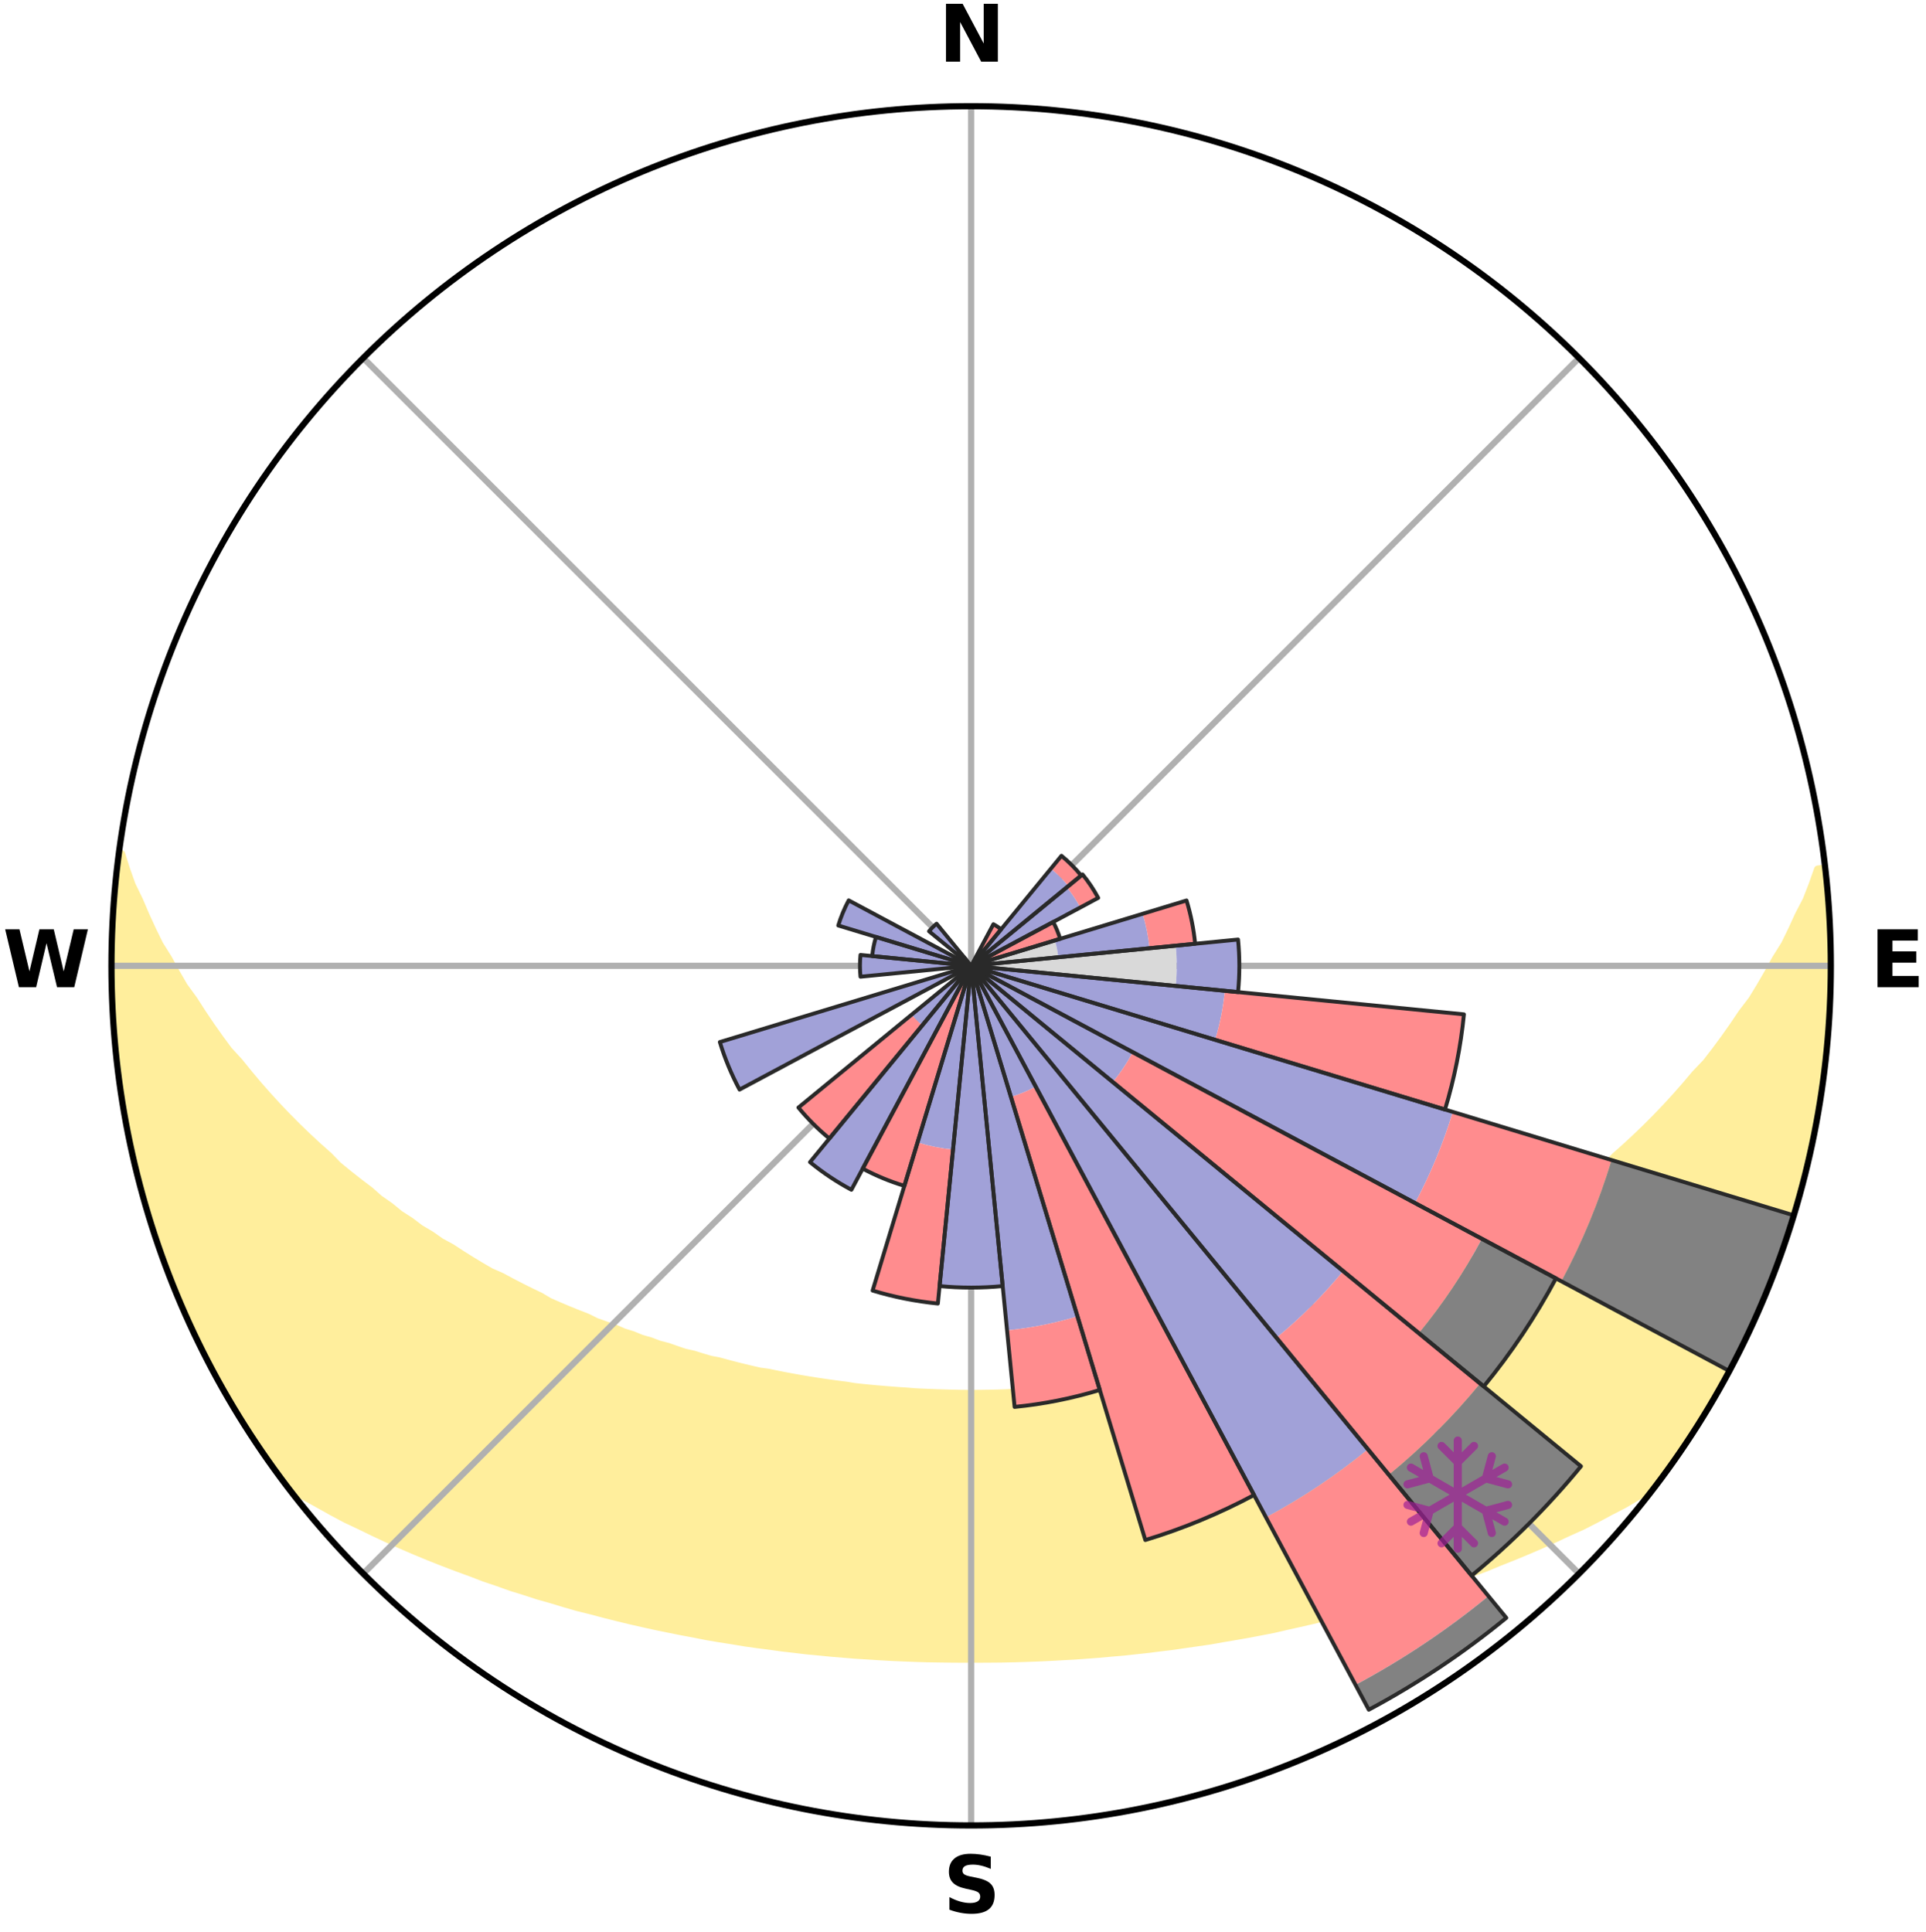 <?xml version="1.0" encoding="utf-8" standalone="no"?>
<!DOCTYPE svg PUBLIC "-//W3C//DTD SVG 1.1//EN"
  "http://www.w3.org/Graphics/SVG/1.1/DTD/svg11.dtd">
<svg xmlns:xlink="http://www.w3.org/1999/xlink" width="248.41pt" height="249.158pt" viewBox="0 0 248.41 249.158" xmlns="http://www.w3.org/2000/svg" version="1.1">
 <title>Ski Rose for Ski&amp;Bike Špičák</title>
 <defs>
  <style type="text/css">*{stroke-linejoin: round; stroke-linecap: butt}</style>
 </defs>
 <g id="figure_1">
  <g id="patch_1">
   <path d="M 0 249.158 
L 248.41 249.158 
L 248.41 0 
L 0 0 
z
" style="fill: #ffffff"/>
  </g>
  <g id="axes_1">
   <g id="patch_2">
    <path d="M 236.135 124.579 
C 236.135 110.018 233.267 95.599 227.695 82.147 
C 222.122 68.695 213.955 56.471 203.659 46.175 
C 193.363 35.879 181.139 27.711 167.687 22.139 
C 154.235 16.567 139.815 13.699 125.255 13.699 
C 110.694 13.699 96.275 16.567 82.823 22.139 
C 69.371 27.711 57.147 35.879 46.851 46.175 
C 36.555 56.471 28.387 68.695 22.815 82.147 
C 17.243 95.599 14.375 110.018 14.375 124.579 
C 14.375 139.14 17.243 153.559 22.815 167.011 
C 28.387 180.463 36.555 192.687 46.851 202.983 
C 57.147 213.279 69.371 221.447 82.823 227.019 
C 96.275 232.591 110.694 235.459 125.255 235.459 
C 139.815 235.459 154.235 232.591 167.687 227.019 
C 181.139 221.447 193.363 213.279 203.659 202.983 
C 213.955 192.687 222.122 180.463 227.695 167.011 
C 233.267 153.559 236.135 139.14 236.135 124.579 
M 125.255 124.579 
C 125.255 124.579 125.255 124.579 125.255 124.579 
C 125.255 124.579 125.255 124.579 125.255 124.579 
C 125.255 124.579 125.255 124.579 125.255 124.579 
C 125.255 124.579 125.255 124.579 125.255 124.579 
C 125.255 124.579 125.255 124.579 125.255 124.579 
C 125.255 124.579 125.255 124.579 125.255 124.579 
C 125.255 124.579 125.255 124.579 125.255 124.579 
C 125.255 124.579 125.255 124.579 125.255 124.579 
C 125.255 124.579 125.255 124.579 125.255 124.579 
C 125.255 124.579 125.255 124.579 125.255 124.579 
C 125.255 124.579 125.255 124.579 125.255 124.579 
C 125.255 124.579 125.255 124.579 125.255 124.579 
C 125.255 124.579 125.255 124.579 125.255 124.579 
C 125.255 124.579 125.255 124.579 125.255 124.579 
C 125.255 124.579 125.255 124.579 125.255 124.579 
C 125.255 124.579 125.255 124.579 125.255 124.579 
z
" style="fill: #ffffff"/>
   </g>
   <g id="PolyCollection_1">
    <defs>
     <path id="m37ba986f4c" d="M 235.352 -137.123 
L 234.468 -137.022 
L 233.766 -135.027 
L 232.999 -133.059 
L 231.984 -131.107 
L 231.111 -129.201 
L 230.195 -127.327 
L 229.043 -125.485 
L 228.051 -123.682 
L 227.026 -121.914 
L 225.969 -120.182 
L 224.683 -118.498 
L 223.568 -116.842 
L 222.426 -115.223 
L 221.258 -113.641 
L 220.066 -112.097 
L 218.656 -110.62 
L 217.421 -109.156 
L 216.167 -107.73 
L 214.894 -106.342 
L 213.604 -104.993 
L 212.297 -103.682 
L 210.976 -102.41 
L 209.642 -101.176 
L 208.296 -99.981 
L 207.121 -98.767 
L 205.752 -97.645 
L 204.375 -96.561 
L 202.99 -95.515 
L 201.774 -94.438 
L 200.376 -93.463 
L 199.143 -92.452 
L 197.736 -91.548 
L 196.491 -90.601 
L 195.079 -89.766 
L 193.826 -88.883 
L 192.414 -88.115 
L 191.156 -87.294 
L 189.896 -86.502 
L 188.635 -85.74 
L 187.229 -85.097 
L 185.97 -84.393 
L 184.711 -83.716 
L 183.454 -83.066 
L 182.199 -82.443 
L 180.947 -81.845 
L 179.698 -81.273 
L 178.454 -80.725 
L 177.33 -80.103 
L 176.092 -79.602 
L 174.859 -79.125 
L 173.634 -78.669 
L 172.517 -78.135 
L 171.301 -77.722 
L 170.094 -77.329 
L 168.986 -76.855 
L 167.791 -76.501 
L 166.69 -76.065 
L 165.509 -75.746 
L 164.416 -75.347 
L 163.325 -74.964 
L 162.167 -74.695 
L 161.086 -74.346 
L 160.009 -74.012 
L 158.874 -73.787 
L 157.807 -73.483 
L 156.744 -73.193 
L 155.685 -72.918 
L 154.582 -72.743 
L 153.535 -72.493 
L 152.492 -72.256 
L 151.454 -72.032 
L 150.42 -71.819 
L 149.39 -71.618 
L 148.365 -71.429 
L 147.345 -71.25 
L 146.328 -71.081 
L 145.316 -70.922 
L 144.308 -70.773 
L 143.305 -70.633 
L 142.305 -70.502 
L 141.309 -70.38 
L 140.317 -70.266 
L 139.329 -70.16 
L 138.343 -70.061 
L 137.361 -69.97 
L 136.39 -69.848 
L 135.412 -69.774 
L 134.437 -69.707 
L 133.465 -69.647 
L 132.494 -69.592 
L 131.525 -69.544 
L 130.558 -69.502 
L 129.593 -69.452 
L 128.628 -69.425 
L 127.664 -69.404 
L 126.7 -69.389 
L 125.737 -69.38 
L 124.773 -69.38 
L 123.81 -69.389 
L 122.846 -69.411 
L 121.882 -69.436 
L 120.917 -69.466 
L 119.951 -69.502 
L 118.984 -69.543 
L 118.016 -69.591 
L 117.049 -69.673 
L 116.077 -69.737 
L 115.104 -69.808 
L 114.127 -69.885 
L 113.148 -69.968 
L 112.166 -70.059 
L 111.181 -70.158 
L 110.192 -70.264 
L 109.216 -70.431 
L 108.222 -70.557 
L 107.224 -70.69 
L 106.222 -70.833 
L 105.217 -70.985 
L 104.207 -71.146 
L 103.193 -71.317 
L 102.175 -71.499 
L 101.152 -71.691 
L 100.125 -71.894 
L 99.094 -72.108 
L 98.016 -72.254 
L 96.973 -72.491 
L 95.926 -72.74 
L 94.874 -73.003 
L 93.819 -73.28 
L 92.759 -73.57 
L 91.635 -73.784 
L 90.564 -74.103 
L 89.489 -74.438 
L 88.341 -74.693 
L 87.257 -75.059 
L 86.17 -75.442 
L 84.999 -75.745 
L 83.903 -76.163 
L 82.718 -76.5 
L 81.615 -76.954 
L 80.415 -77.328 
L 79.306 -77.821 
L 78.095 -78.235 
L 76.876 -78.669 
L 75.759 -79.225 
L 74.531 -79.702 
L 73.297 -80.203 
L 72.057 -80.726 
L 70.813 -81.274 
L 69.691 -81.943 
L 68.442 -82.54 
L 67.191 -83.163 
L 65.938 -83.812 
L 64.683 -84.487 
L 63.285 -85.1 
L 62.026 -85.833 
L 60.768 -86.594 
L 59.512 -87.383 
L 58.258 -88.203 
L 56.85 -88.97 
L 55.6 -89.85 
L 54.192 -90.684 
L 52.951 -91.628 
L 51.548 -92.53 
L 50.318 -93.539 
L 48.924 -94.512 
L 47.711 -95.586 
L 46.33 -96.63 
L 44.956 -97.711 
L 43.591 -98.83 
L 42.419 -100.042 
L 41.076 -101.234 
L 39.745 -102.465 
L 38.428 -103.734 
L 37.125 -105.041 
L 35.838 -106.387 
L 34.568 -107.771 
L 33.316 -109.194 
L 32.085 -110.655 
L 30.874 -112.154 
L 29.489 -113.668 
L 28.324 -115.246 
L 27.184 -116.861 
L 26.071 -118.513 
L 24.986 -120.201 
L 23.733 -121.921 
L 22.71 -123.684 
L 21.72 -125.483 
L 20.569 -127.32 
L 19.654 -129.19 
L 18.781 -131.091 
L 17.954 -133.024 
L 16.993 -135.003 
L 16.284 -136.995 
L 15.647 -139.009 
L 15.477 -139.032 
L 15.477 -139.032 
L 15.154 -137.123 
L 14.946 -135.201 
L 14.77 -133.274 
L 14.627 -131.345 
L 14.607 -129.41 
L 14.449 -127.481 
L 14.404 -125.546 
L 14.392 -123.612 
L 14.504 -121.679 
L 14.557 -119.746 
L 14.64 -117.814 
L 14.755 -115.883 
L 14.901 -113.953 
L 15.175 -112.037 
L 15.383 -110.114 
L 15.621 -108.194 
L 15.99 -106.294 
L 16.29 -104.384 
L 16.62 -102.477 
L 17.084 -100.598 
L 17.476 -98.704 
L 18.002 -96.841 
L 18.455 -94.961 
L 19.098 -93.134 
L 19.559 -91.253 
L 20.106 -89.397 
L 20.837 -87.603 
L 21.445 -85.766 
L 22.132 -83.958 
L 22.903 -82.184 
L 23.606 -80.381 
L 24.386 -78.611 
L 25.249 -76.879 
L 26.049 -75.117 
L 26.931 -73.395 
L 27.852 -71.694 
L 28.763 -69.986 
L 29.766 -68.332 
L 30.755 -66.669 
L 31.782 -65.03 
L 32.798 -63.383 
L 33.877 -61.777 
L 34.993 -60.196 
L 36.123 -58.625 
L 37.444 -57.2 
L 39.23 -56.152 
L 41.042 -55.159 
L 42.812 -54.166 
L 44.593 -53.216 
L 46.432 -52.351 
L 48.223 -51.478 
L 50.015 -50.641 
L 51.807 -49.838 
L 53.597 -49.068 
L 55.385 -48.33 
L 57.17 -47.623 
L 58.95 -46.946 
L 60.725 -46.298 
L 62.457 -45.631 
L 64.221 -45.039 
L 65.942 -44.422 
L 67.694 -43.882 
L 69.409 -43.322 
L 71.147 -42.832 
L 72.847 -42.315 
L 74.545 -41.828 
L 76.262 -41.406 
L 77.944 -40.957 
L 79.623 -40.536 
L 81.294 -40.13 
L 82.961 -39.751 
L 84.619 -39.385 
L 86.275 -39.045 
L 87.921 -38.716 
L 89.563 -38.412 
L 91.185 -38.087 
L 92.814 -37.812 
L 94.439 -37.559 
L 96.048 -37.288 
L 97.66 -37.061 
L 99.27 -36.855 
L 100.866 -36.634 
L 102.463 -36.451 
L 104.052 -36.261 
L 105.643 -36.114 
L 107.224 -35.954 
L 108.805 -35.826 
L 110.381 -35.695 
L 111.957 -35.6 
L 113.527 -35.497 
L 115.095 -35.41 
L 116.662 -35.343 
L 118.227 -35.282 
L 119.79 -35.236 
L 121.353 -35.212 
L 122.914 -35.191 
L 124.475 -35.182 
L 126.035 -35.183 
L 127.596 -35.192 
L 129.157 -35.205 
L 130.719 -35.238 
L 132.282 -35.285 
L 133.848 -35.341 
L 135.414 -35.414 
L 136.982 -35.503 
L 138.555 -35.586 
L 140.128 -35.701 
L 141.706 -35.818 
L 143.284 -35.962 
L 144.871 -36.096 
L 146.456 -36.27 
L 148.049 -36.439 
L 149.641 -36.644 
L 151.246 -36.834 
L 152.846 -37.071 
L 154.458 -37.3 
L 156.079 -37.535 
L 157.691 -37.824 
L 159.32 -38.1 
L 160.957 -38.385 
L 162.598 -38.696 
L 164.248 -39.017 
L 165.884 -39.399 
L 167.541 -39.766 
L 169.208 -40.145 
L 170.878 -40.552 
L 172.58 -40.933 
L 174.266 -41.374 
L 175.954 -41.845 
L 177.652 -42.332 
L 179.384 -42.799 
L 181.089 -43.34 
L 182.803 -43.899 
L 184.555 -44.439 
L 186.274 -45.057 
L 188.038 -45.649 
L 189.809 -46.269 
L 191.585 -46.917 
L 193.324 -47.64 
L 195.108 -48.348 
L 196.896 -49.086 
L 198.686 -49.855 
L 200.477 -50.658 
L 202.269 -51.496 
L 204.109 -52.323 
L 205.896 -53.233 
L 207.677 -54.184 
L 209.505 -55.128 
L 211.26 -56.168 
L 213.045 -57.215 
L 214.376 -58.633 
L 215.499 -60.209 
L 216.618 -61.787 
L 217.686 -63.4 
L 218.766 -65.006 
L 219.729 -66.685 
L 220.727 -68.342 
L 221.683 -70.023 
L 222.697 -71.673 
L 223.543 -73.414 
L 224.475 -75.11 
L 225.301 -76.859 
L 226.129 -78.608 
L 226.909 -80.379 
L 227.641 -82.169 
L 228.375 -83.959 
L 229.006 -85.788 
L 229.706 -87.591 
L 230.373 -89.407 
L 230.907 -91.267 
L 231.519 -93.102 
L 232.072 -94.956 
L 232.59 -96.82 
L 232.932 -98.728 
L 233.38 -100.608 
L 233.786 -102.498 
L 234.154 -104.396 
L 234.487 -106.3 
L 234.778 -108.211 
L 235.029 -110.127 
L 235.411 -112.028 
L 235.6 -113.954 
L 235.754 -115.883 
L 235.857 -117.814 
L 235.922 -119.747 
L 235.951 -121.68 
L 236.115 -123.612 
L 236.095 -125.546 
L 236.04 -127.48 
L 235.93 -129.411 
L 235.786 -131.339 
L 235.781 -133.278 
L 235.592 -135.203 
L 235.352 -137.123 
z
" style="stroke: #ffee9c"/>
    </defs>
    <g clip-path="url(#p7b853cfe00)">
     <use xlink:href="#m37ba986f4c" x="0" y="249.158" style="fill: #ffee9c; stroke: #ffee9c"/>
    </g>
   </g>
   <g id="matplotlib.axis_1">
    <g id="xtick_1">
     <g id="line2d_1">
      <path d="M 125.255 124.579 
L 125.255 13.699 
" clip-path="url(#p7b853cfe00)" style="fill: none; stroke: #b0b0b0; stroke-width: 0.8; stroke-linecap: square"/>
     </g>
     <g id="text_1">
      <!-- N -->
      <g transform="translate(121.07 7.958) scale(0.1 -0.1)">
       <defs>
        <path id="DejaVuSans-Bold-4e" d="M 588 4666 
L 1931 4666 
L 3628 1466 
L 3628 4666 
L 4769 4666 
L 4769 0 
L 3425 0 
L 1728 3200 
L 1728 0 
L 588 0 
L 588 4666 
z
" transform="scale(0.016)"/>
       </defs>
       <use xlink:href="#DejaVuSans-Bold-4e"/>
      </g>
     </g>
    </g>
    <g id="xtick_2">
     <g id="line2d_2">
      <path d="M 125.255 124.579 
L 203.659 46.175 
" clip-path="url(#p7b853cfe00)" style="fill: none; stroke: #b0b0b0; stroke-width: 0.8; stroke-linecap: square"/>
     </g>
    </g>
    <g id="xtick_3">
     <g id="line2d_3">
      <path d="M 125.255 124.579 
L 236.135 124.579 
" clip-path="url(#p7b853cfe00)" style="fill: none; stroke: #b0b0b0; stroke-width: 0.8; stroke-linecap: square"/>
     </g>
     <g id="text_2">
      <!-- E -->
      <g transform="translate(241.219 127.338) scale(0.1 -0.1)">
       <defs>
        <path id="DejaVuSans-Bold-45" d="M 588 4666 
L 3834 4666 
L 3834 3756 
L 1791 3756 
L 1791 2888 
L 3713 2888 
L 3713 1978 
L 1791 1978 
L 1791 909 
L 3903 909 
L 3903 0 
L 588 0 
L 588 4666 
z
" transform="scale(0.016)"/>
       </defs>
       <use xlink:href="#DejaVuSans-Bold-45"/>
      </g>
     </g>
    </g>
    <g id="xtick_4">
     <g id="line2d_4">
      <path d="M 125.255 124.579 
L 203.659 202.983 
" clip-path="url(#p7b853cfe00)" style="fill: none; stroke: #b0b0b0; stroke-width: 0.8; stroke-linecap: square"/>
     </g>
    </g>
    <g id="xtick_5">
     <g id="line2d_5">
      <path d="M 125.255 124.579 
L 125.255 235.459 
" clip-path="url(#p7b853cfe00)" style="fill: none; stroke: #b0b0b0; stroke-width: 0.8; stroke-linecap: square"/>
     </g>
     <g id="text_3">
      <!-- S -->
      <g transform="translate(121.654 246.718) scale(0.1 -0.1)">
       <defs>
        <path id="DejaVuSans-Bold-53" d="M 3834 4519 
L 3834 3531 
Q 3450 3703 3084 3790 
Q 2719 3878 2394 3878 
Q 1963 3878 1756 3759 
Q 1550 3641 1550 3391 
Q 1550 3203 1689 3098 
Q 1828 2994 2194 2919 
L 2706 2816 
Q 3484 2659 3812 2340 
Q 4141 2022 4141 1434 
Q 4141 663 3683 286 
Q 3225 -91 2284 -91 
Q 1841 -91 1394 -6 
Q 947 78 500 244 
L 500 1259 
Q 947 1022 1364 901 
Q 1781 781 2169 781 
Q 2563 781 2772 912 
Q 2981 1044 2981 1288 
Q 2981 1506 2839 1625 
Q 2697 1744 2272 1838 
L 1806 1941 
Q 1106 2091 782 2419 
Q 459 2747 459 3303 
Q 459 4000 909 4375 
Q 1359 4750 2203 4750 
Q 2588 4750 2994 4692 
Q 3400 4634 3834 4519 
z
" transform="scale(0.016)"/>
       </defs>
       <use xlink:href="#DejaVuSans-Bold-53"/>
      </g>
     </g>
    </g>
    <g id="xtick_6">
     <g id="line2d_6">
      <path d="M 125.255 124.579 
L 46.851 202.983 
" clip-path="url(#p7b853cfe00)" style="fill: none; stroke: #b0b0b0; stroke-width: 0.8; stroke-linecap: square"/>
     </g>
    </g>
    <g id="xtick_7">
     <g id="line2d_7">
      <path d="M 125.255 124.579 
L 14.375 124.579 
" clip-path="url(#p7b853cfe00)" style="fill: none; stroke: #b0b0b0; stroke-width: 0.8; stroke-linecap: square"/>
     </g>
     <g id="text_4">
      <!-- W -->
      <g transform="translate(0.36 127.338) scale(0.1 -0.1)">
       <defs>
        <path id="DejaVuSans-Bold-57" d="M 191 4666 
L 1344 4666 
L 2150 1275 
L 2950 4666 
L 4109 4666 
L 4909 1275 
L 5716 4666 
L 6859 4666 
L 5759 0 
L 4372 0 
L 3525 3547 
L 2688 0 
L 1300 0 
L 191 4666 
z
" transform="scale(0.016)"/>
       </defs>
       <use xlink:href="#DejaVuSans-Bold-57"/>
      </g>
     </g>
    </g>
    <g id="xtick_8">
     <g id="line2d_8">
      <path d="M 125.255 124.579 
L 46.851 46.175 
" clip-path="url(#p7b853cfe00)" style="fill: none; stroke: #b0b0b0; stroke-width: 0.8; stroke-linecap: square"/>
     </g>
    </g>
   </g>
   <g id="matplotlib.axis_2"/>
   <g id="patch_3">
    <path d="M 125.255 124.579 
C 125.255 124.579 125.255 124.579 125.255 124.579 
C 125.255 124.579 125.255 124.579 125.255 124.579 
L 125.255 124.579 
C 125.255 124.579 125.255 124.579 125.255 124.579 
C 125.255 124.579 125.255 124.579 125.255 124.579 
z
" clip-path="url(#p7b853cfe00)" style="fill: #d9d9d9"/>
   </g>
   <g id="patch_4">
    <path d="M 125.255 124.579 
C 125.255 124.579 125.255 124.579 125.255 124.579 
C 125.255 124.579 125.255 124.579 125.255 124.579 
L 125.255 124.579 
C 125.255 124.579 125.255 124.579 125.255 124.579 
C 125.255 124.579 125.255 124.579 125.255 124.579 
z
" clip-path="url(#p7b853cfe00)" style="fill: #d9d9d9"/>
   </g>
   <g id="patch_5">
    <path d="M 125.255 124.579 
C 125.255 124.579 125.255 124.579 125.255 124.579 
C 125.255 124.579 125.255 124.579 125.255 124.579 
L 125.255 124.579 
C 125.255 124.579 125.255 124.579 125.255 124.579 
C 125.255 124.579 125.255 124.579 125.255 124.579 
z
" clip-path="url(#p7b853cfe00)" style="fill: #d9d9d9"/>
   </g>
   <g id="patch_6">
    <path d="M 125.255 124.579 
C 125.255 124.579 125.255 124.579 125.255 124.579 
C 125.255 124.579 125.255 124.579 125.255 124.579 
L 125.255 124.579 
C 125.255 124.579 125.255 124.579 125.255 124.579 
C 125.255 124.579 125.255 124.579 125.255 124.579 
z
" clip-path="url(#p7b853cfe00)" style="fill: #d9d9d9"/>
   </g>
   <g id="patch_7">
    <path d="M 125.255 124.579 
C 125.255 124.579 125.255 124.579 125.255 124.579 
C 125.255 124.579 125.255 124.579 125.255 124.579 
L 125.255 124.579 
C 125.255 124.579 125.255 124.579 125.255 124.579 
C 125.255 124.579 125.255 124.579 125.255 124.579 
z
" clip-path="url(#p7b853cfe00)" style="fill: #d9d9d9"/>
   </g>
   <g id="patch_8">
    <path d="M 125.255 124.579 
C 125.255 124.579 125.255 124.579 125.255 124.579 
C 125.255 124.579 125.255 124.579 125.255 124.579 
L 125.255 124.579 
C 125.255 124.579 125.255 124.579 125.255 124.579 
C 125.255 124.579 125.255 124.579 125.255 124.579 
z
" clip-path="url(#p7b853cfe00)" style="fill: #d9d9d9"/>
   </g>
   <g id="patch_9">
    <path d="M 125.255 124.579 
C 125.255 124.579 125.255 124.579 125.255 124.579 
C 125.255 124.579 125.255 124.579 125.255 124.579 
L 125.255 124.579 
C 125.255 124.579 125.255 124.579 125.255 124.579 
C 125.255 124.579 125.255 124.579 125.255 124.579 
z
" clip-path="url(#p7b853cfe00)" style="fill: #d9d9d9"/>
   </g>
   <g id="patch_10">
    <path d="M 125.255 124.579 
C 125.255 124.579 125.255 124.579 125.255 124.579 
C 125.255 124.579 125.255 124.579 125.255 124.579 
L 136.491 123.472 
C 136.454 123.105 136.4 122.739 136.328 122.376 
C 136.256 122.014 136.166 121.655 136.059 121.302 
z
" clip-path="url(#p7b853cfe00)" style="fill: #d9d9d9"/>
   </g>
   <g id="patch_11">
    <path d="M 125.255 124.579 
C 125.255 124.579 125.255 124.579 125.255 124.579 
C 125.255 124.579 125.255 124.579 125.255 124.579 
L 151.644 127.178 
C 151.729 126.314 151.771 125.447 151.771 124.579 
C 151.771 123.711 151.729 122.844 151.644 121.98 
z
" clip-path="url(#p7b853cfe00)" style="fill: #d9d9d9"/>
   </g>
   <g id="patch_12">
    <path d="M 125.255 124.579 
C 125.255 124.579 125.255 124.579 125.255 124.579 
C 125.255 124.579 125.255 124.579 125.255 124.579 
L 125.255 124.579 
C 125.255 124.579 125.255 124.579 125.255 124.579 
C 125.255 124.579 125.255 124.579 125.255 124.579 
z
" clip-path="url(#p7b853cfe00)" style="fill: #d9d9d9"/>
   </g>
   <g id="patch_13">
    <path d="M 125.255 124.579 
C 125.255 124.579 125.255 124.579 125.255 124.579 
C 125.255 124.579 125.255 124.579 125.255 124.579 
L 125.255 124.579 
C 125.255 124.579 125.255 124.579 125.255 124.579 
C 125.255 124.579 125.255 124.579 125.255 124.579 
z
" clip-path="url(#p7b853cfe00)" style="fill: #d9d9d9"/>
   </g>
   <g id="patch_14">
    <path d="M 125.255 124.579 
C 125.255 124.579 125.255 124.579 125.255 124.579 
C 125.255 124.579 125.255 124.579 125.255 124.579 
L 125.255 124.579 
C 125.255 124.579 125.255 124.579 125.255 124.579 
C 125.255 124.579 125.255 124.579 125.255 124.579 
z
" clip-path="url(#p7b853cfe00)" style="fill: #d9d9d9"/>
   </g>
   <g id="patch_15">
    <path d="M 125.255 124.579 
C 125.255 124.579 125.255 124.579 125.255 124.579 
C 125.255 124.579 125.255 124.579 125.255 124.579 
L 125.255 124.579 
C 125.255 124.579 125.255 124.579 125.255 124.579 
C 125.255 124.579 125.255 124.579 125.255 124.579 
z
" clip-path="url(#p7b853cfe00)" style="fill: #d9d9d9"/>
   </g>
   <g id="patch_16">
    <path d="M 125.255 124.579 
C 125.255 124.579 125.255 124.579 125.255 124.579 
C 125.255 124.579 125.255 124.579 125.255 124.579 
L 125.255 124.579 
C 125.255 124.579 125.255 124.579 125.255 124.579 
C 125.255 124.579 125.255 124.579 125.255 124.579 
z
" clip-path="url(#p7b853cfe00)" style="fill: #d9d9d9"/>
   </g>
   <g id="patch_17">
    <path d="M 125.255 124.579 
C 125.255 124.579 125.255 124.579 125.255 124.579 
C 125.255 124.579 125.255 124.579 125.255 124.579 
L 125.255 124.579 
C 125.255 124.579 125.255 124.579 125.255 124.579 
C 125.255 124.579 125.255 124.579 125.255 124.579 
z
" clip-path="url(#p7b853cfe00)" style="fill: #d9d9d9"/>
   </g>
   <g id="patch_18">
    <path d="M 125.255 124.579 
C 125.255 124.579 125.255 124.579 125.255 124.579 
C 125.255 124.579 125.255 124.579 125.255 124.579 
L 125.255 124.579 
C 125.255 124.579 125.255 124.579 125.255 124.579 
C 125.255 124.579 125.255 124.579 125.255 124.579 
z
" clip-path="url(#p7b853cfe00)" style="fill: #d9d9d9"/>
   </g>
   <g id="patch_19">
    <path d="M 125.255 124.579 
C 125.255 124.579 125.255 124.579 125.255 124.579 
C 125.255 124.579 125.255 124.579 125.255 124.579 
L 125.255 124.579 
C 125.255 124.579 125.255 124.579 125.255 124.579 
C 125.255 124.579 125.255 124.579 125.255 124.579 
z
" clip-path="url(#p7b853cfe00)" style="fill: #d9d9d9"/>
   </g>
   <g id="patch_20">
    <path d="M 125.255 124.579 
C 125.255 124.579 125.255 124.579 125.255 124.579 
C 125.255 124.579 125.255 124.579 125.255 124.579 
L 125.255 124.579 
C 125.255 124.579 125.255 124.579 125.255 124.579 
C 125.255 124.579 125.255 124.579 125.255 124.579 
z
" clip-path="url(#p7b853cfe00)" style="fill: #d9d9d9"/>
   </g>
   <g id="patch_21">
    <path d="M 125.255 124.579 
C 125.255 124.579 125.255 124.579 125.255 124.579 
C 125.255 124.579 125.255 124.579 125.255 124.579 
L 125.255 124.579 
C 125.255 124.579 125.255 124.579 125.255 124.579 
C 125.255 124.579 125.255 124.579 125.255 124.579 
z
" clip-path="url(#p7b853cfe00)" style="fill: #d9d9d9"/>
   </g>
   <g id="patch_22">
    <path d="M 125.255 124.579 
C 125.255 124.579 125.255 124.579 125.255 124.579 
C 125.255 124.579 125.255 124.579 125.255 124.579 
L 125.255 124.579 
C 125.255 124.579 125.255 124.579 125.255 124.579 
C 125.255 124.579 125.255 124.579 125.255 124.579 
z
" clip-path="url(#p7b853cfe00)" style="fill: #d9d9d9"/>
   </g>
   <g id="patch_23">
    <path d="M 125.255 124.579 
C 125.255 124.579 125.255 124.579 125.255 124.579 
C 125.255 124.579 125.255 124.579 125.255 124.579 
L 125.255 124.579 
C 125.255 124.579 125.255 124.579 125.255 124.579 
C 125.255 124.579 125.255 124.579 125.255 124.579 
z
" clip-path="url(#p7b853cfe00)" style="fill: #d9d9d9"/>
   </g>
   <g id="patch_24">
    <path d="M 125.255 124.579 
C 125.255 124.579 125.255 124.579 125.255 124.579 
C 125.255 124.579 125.255 124.579 125.255 124.579 
L 125.255 124.579 
C 125.255 124.579 125.255 124.579 125.255 124.579 
C 125.255 124.579 125.255 124.579 125.255 124.579 
z
" clip-path="url(#p7b853cfe00)" style="fill: #d9d9d9"/>
   </g>
   <g id="patch_25">
    <path d="M 125.255 124.579 
C 125.255 124.579 125.255 124.579 125.255 124.579 
C 125.255 124.579 125.255 124.579 125.255 124.579 
L 125.255 124.579 
C 125.255 124.579 125.255 124.579 125.255 124.579 
C 125.255 124.579 125.255 124.579 125.255 124.579 
z
" clip-path="url(#p7b853cfe00)" style="fill: #d9d9d9"/>
   </g>
   <g id="patch_26">
    <path d="M 125.255 124.579 
C 125.255 124.579 125.255 124.579 125.255 124.579 
C 125.255 124.579 125.255 124.579 125.255 124.579 
L 125.255 124.579 
C 125.255 124.579 125.255 124.579 125.255 124.579 
C 125.255 124.579 125.255 124.579 125.255 124.579 
z
" clip-path="url(#p7b853cfe00)" style="fill: #d9d9d9"/>
   </g>
   <g id="patch_27">
    <path d="M 125.255 124.579 
C 125.255 124.579 125.255 124.579 125.255 124.579 
C 125.255 124.579 125.255 124.579 125.255 124.579 
L 125.255 124.579 
C 125.255 124.579 125.255 124.579 125.255 124.579 
C 125.255 124.579 125.255 124.579 125.255 124.579 
z
" clip-path="url(#p7b853cfe00)" style="fill: #d9d9d9"/>
   </g>
   <g id="patch_28">
    <path d="M 125.255 124.579 
C 125.255 124.579 125.255 124.579 125.255 124.579 
C 125.255 124.579 125.255 124.579 125.255 124.579 
L 125.255 124.579 
C 125.255 124.579 125.255 124.579 125.255 124.579 
C 125.255 124.579 125.255 124.579 125.255 124.579 
z
" clip-path="url(#p7b853cfe00)" style="fill: #d9d9d9"/>
   </g>
   <g id="patch_29">
    <path d="M 125.255 124.579 
C 125.255 124.579 125.255 124.579 125.255 124.579 
C 125.255 124.579 125.255 124.579 125.255 124.579 
L 125.255 124.579 
C 125.255 124.579 125.255 124.579 125.255 124.579 
C 125.255 124.579 125.255 124.579 125.255 124.579 
z
" clip-path="url(#p7b853cfe00)" style="fill: #d9d9d9"/>
   </g>
   <g id="patch_30">
    <path d="M 125.255 124.579 
C 125.255 124.579 125.255 124.579 125.255 124.579 
C 125.255 124.579 125.255 124.579 125.255 124.579 
L 125.255 124.579 
C 125.255 124.579 125.255 124.579 125.255 124.579 
C 125.255 124.579 125.255 124.579 125.255 124.579 
z
" clip-path="url(#p7b853cfe00)" style="fill: #d9d9d9"/>
   </g>
   <g id="patch_31">
    <path d="M 125.255 124.579 
C 125.255 124.579 125.255 124.579 125.255 124.579 
C 125.255 124.579 125.255 124.579 125.255 124.579 
L 125.255 124.579 
C 125.255 124.579 125.255 124.579 125.255 124.579 
C 125.255 124.579 125.255 124.579 125.255 124.579 
z
" clip-path="url(#p7b853cfe00)" style="fill: #d9d9d9"/>
   </g>
   <g id="patch_32">
    <path d="M 125.255 124.579 
C 125.255 124.579 125.255 124.579 125.255 124.579 
C 125.255 124.579 125.255 124.579 125.255 124.579 
L 125.255 124.579 
C 125.255 124.579 125.255 124.579 125.255 124.579 
C 125.255 124.579 125.255 124.579 125.255 124.579 
z
" clip-path="url(#p7b853cfe00)" style="fill: #d9d9d9"/>
   </g>
   <g id="patch_33">
    <path d="M 125.255 124.579 
C 125.255 124.579 125.255 124.579 125.255 124.579 
C 125.255 124.579 125.255 124.579 125.255 124.579 
L 125.255 124.579 
C 125.255 124.579 125.255 124.579 125.255 124.579 
C 125.255 124.579 125.255 124.579 125.255 124.579 
z
" clip-path="url(#p7b853cfe00)" style="fill: #d9d9d9"/>
   </g>
   <g id="patch_34">
    <path d="M 125.255 124.579 
C 125.255 124.579 125.255 124.579 125.255 124.579 
C 125.255 124.579 125.255 124.579 125.255 124.579 
L 125.255 124.579 
C 125.255 124.579 125.255 124.579 125.255 124.579 
C 125.255 124.579 125.255 124.579 125.255 124.579 
z
" clip-path="url(#p7b853cfe00)" style="fill: #d9d9d9"/>
   </g>
   <g id="patch_35">
    <path d="M 125.255 124.579 
C 125.255 124.579 125.255 124.579 125.255 124.579 
C 125.255 124.579 125.255 124.579 125.255 124.579 
L 125.255 124.579 
C 125.255 124.579 125.255 124.579 125.255 124.579 
C 125.255 124.579 125.255 124.579 125.255 124.579 
z
" clip-path="url(#p7b853cfe00)" style="fill: #a1a1d8"/>
   </g>
   <g id="patch_36">
    <path d="M 125.255 124.579 
C 125.255 124.579 125.255 124.579 125.255 124.579 
C 125.255 124.579 125.255 124.579 125.255 124.579 
L 125.255 124.579 
C 125.255 124.579 125.255 124.579 125.255 124.579 
C 125.255 124.579 125.255 124.579 125.255 124.579 
z
" clip-path="url(#p7b853cfe00)" style="fill: #a1a1d8"/>
   </g>
   <g id="patch_37">
    <path d="M 125.255 124.579 
C 125.255 124.579 125.255 124.579 125.255 124.579 
C 125.255 124.579 125.255 124.579 125.255 124.579 
L 125.255 124.579 
C 125.255 124.579 125.255 124.579 125.255 124.579 
C 125.255 124.579 125.255 124.579 125.255 124.579 
z
" clip-path="url(#p7b853cfe00)" style="fill: #a1a1d8"/>
   </g>
   <g id="patch_38">
    <path d="M 125.255 124.579 
C 125.255 124.579 125.255 124.579 125.255 124.579 
C 125.255 124.579 125.255 124.579 125.255 124.579 
L 125.255 124.579 
C 125.255 124.579 125.255 124.579 125.255 124.579 
C 125.255 124.579 125.255 124.579 125.255 124.579 
z
" clip-path="url(#p7b853cfe00)" style="fill: #a1a1d8"/>
   </g>
   <g id="patch_39">
    <path d="M 125.255 124.579 
C 125.255 124.579 125.255 124.579 125.255 124.579 
C 125.255 124.579 125.255 124.579 125.255 124.579 
L 137.795 114.288 
C 137.458 113.877 137.101 113.484 136.726 113.108 
C 136.35 112.733 135.956 112.376 135.546 112.039 
z
" clip-path="url(#p7b853cfe00)" style="fill: #a1a1d8"/>
   </g>
   <g id="patch_40">
    <path d="M 125.255 124.579 
C 125.255 124.579 125.255 124.579 125.255 124.579 
C 125.255 124.579 125.255 124.579 125.255 124.579 
L 139.336 117.052 
C 139.09 116.592 138.821 116.143 138.531 115.708 
C 138.24 115.274 137.929 114.854 137.597 114.45 
z
" clip-path="url(#p7b853cfe00)" style="fill: #a1a1d8"/>
   </g>
   <g id="patch_41">
    <path d="M 125.255 124.579 
C 125.255 124.579 125.255 124.579 125.255 124.579 
C 125.255 124.579 125.255 124.579 125.255 124.579 
L 125.255 124.579 
C 125.255 124.579 125.255 124.579 125.255 124.579 
C 125.255 124.579 125.255 124.579 125.255 124.579 
z
" clip-path="url(#p7b853cfe00)" style="fill: #a1a1d8"/>
   </g>
   <g id="patch_42">
    <path d="M 136.059 121.302 
C 136.166 121.655 136.256 122.014 136.328 122.376 
C 136.4 122.739 136.454 123.105 136.491 123.472 
L 148.264 122.313 
C 148.189 121.56 148.078 120.811 147.931 120.069 
C 147.783 119.326 147.599 118.592 147.379 117.868 
z
" clip-path="url(#p7b853cfe00)" style="fill: #a1a1d8"/>
   </g>
   <g id="patch_43">
    <path d="M 151.644 121.98 
C 151.729 122.844 151.771 123.711 151.771 124.579 
C 151.771 125.447 151.729 126.314 151.644 127.178 
L 159.679 127.97 
C 159.79 126.843 159.846 125.711 159.846 124.579 
C 159.846 123.447 159.79 122.315 159.679 121.189 
z
" clip-path="url(#p7b853cfe00)" style="fill: #a1a1d8"/>
   </g>
   <g id="patch_44">
    <path d="M 125.255 124.579 
C 125.255 124.579 125.255 124.579 125.255 124.579 
C 125.255 124.579 125.255 124.579 125.255 124.579 
L 156.724 134.125 
C 157.036 133.095 157.298 132.05 157.508 130.995 
C 157.718 129.939 157.876 128.874 157.981 127.802 
z
" clip-path="url(#p7b853cfe00)" style="fill: #a1a1d8"/>
   </g>
   <g id="patch_45">
    <path d="M 125.255 124.579 
C 125.255 124.579 125.255 124.579 125.255 124.579 
C 125.255 124.579 125.255 124.579 125.255 124.579 
L 182.509 155.182 
C 183.511 153.308 184.42 151.386 185.233 149.423 
C 186.046 147.46 186.763 145.458 187.38 143.424 
z
" clip-path="url(#p7b853cfe00)" style="fill: #a1a1d8"/>
   </g>
   <g id="patch_46">
    <path d="M 125.255 124.579 
C 125.255 124.579 125.255 124.579 125.255 124.579 
C 125.255 124.579 125.255 124.579 125.255 124.579 
L 143.535 139.581 
C 144.026 138.983 144.487 138.361 144.917 137.717 
C 145.347 137.073 145.745 136.409 146.11 135.726 
z
" clip-path="url(#p7b853cfe00)" style="fill: #a1a1d8"/>
   </g>
   <g id="patch_47">
    <path d="M 125.255 124.579 
C 125.255 124.579 125.255 124.579 125.255 124.579 
C 125.255 124.579 125.255 124.579 125.255 124.579 
L 164.632 172.56 
C 166.203 171.272 167.709 169.906 169.146 168.47 
C 170.582 167.033 171.947 165.527 173.236 163.956 
z
" clip-path="url(#p7b853cfe00)" style="fill: #a1a1d8"/>
   </g>
   <g id="patch_48">
    <path d="M 125.255 124.579 
C 125.255 124.579 125.255 124.579 125.255 124.579 
C 125.255 124.579 125.255 124.579 125.255 124.579 
L 163.286 195.731 
C 165.615 194.486 167.882 193.128 170.077 191.661 
C 172.273 190.194 174.395 188.62 176.437 186.944 
z
" clip-path="url(#p7b853cfe00)" style="fill: #a1a1d8"/>
   </g>
   <g id="patch_49">
    <path d="M 125.255 124.579 
C 125.255 124.579 125.255 124.579 125.255 124.579 
C 125.255 124.579 125.255 124.579 125.255 124.579 
L 130.386 141.496 
C 130.94 141.328 131.485 141.133 132.02 140.911 
C 132.554 140.69 133.078 140.442 133.588 140.169 
z
" clip-path="url(#p7b853cfe00)" style="fill: #a1a1d8"/>
   </g>
   <g id="patch_50">
    <path d="M 125.255 124.579 
C 125.255 124.579 125.255 124.579 125.255 124.579 
C 125.255 124.579 125.255 124.579 125.255 124.579 
L 129.886 171.603 
C 131.425 171.452 132.956 171.225 134.473 170.923 
C 135.99 170.621 137.491 170.245 138.971 169.796 
z
" clip-path="url(#p7b853cfe00)" style="fill: #a1a1d8"/>
   </g>
   <g id="patch_51">
    <path d="M 125.255 124.579 
C 125.255 124.579 125.255 124.579 125.255 124.579 
C 125.255 124.579 125.255 124.579 125.255 124.579 
L 121.186 165.887 
C 122.538 166.02 123.896 166.086 125.255 166.086 
C 126.613 166.086 127.971 166.02 129.323 165.887 
z
" clip-path="url(#p7b853cfe00)" style="fill: #a1a1d8"/>
   </g>
   <g id="patch_52">
    <path d="M 125.255 124.579 
C 125.255 124.579 125.255 124.579 125.255 124.579 
C 125.255 124.579 125.255 124.579 125.255 124.579 
L 118.34 147.374 
C 119.086 147.601 119.843 147.79 120.608 147.942 
C 121.372 148.094 122.144 148.209 122.92 148.285 
z
" clip-path="url(#p7b853cfe00)" style="fill: #a1a1d8"/>
   </g>
   <g id="patch_53">
    <path d="M 125.255 124.579 
C 125.255 124.579 125.255 124.579 125.255 124.579 
C 125.255 124.579 125.255 124.579 125.255 124.579 
L 125.255 124.579 
C 125.255 124.579 125.255 124.579 125.255 124.579 
C 125.255 124.579 125.255 124.579 125.255 124.579 
z
" clip-path="url(#p7b853cfe00)" style="fill: #a1a1d8"/>
   </g>
   <g id="patch_54">
    <path d="M 125.255 124.579 
C 125.255 124.579 125.255 124.579 125.255 124.579 
C 125.255 124.579 125.255 124.579 125.255 124.579 
L 104.472 149.903 
C 105.301 150.583 106.163 151.222 107.055 151.818 
C 107.946 152.413 108.866 152.965 109.812 153.47 
z
" clip-path="url(#p7b853cfe00)" style="fill: #a1a1d8"/>
   </g>
   <g id="patch_55">
    <path d="M 125.255 124.579 
C 125.255 124.579 125.255 124.579 125.255 124.579 
C 125.255 124.579 125.255 124.579 125.255 124.579 
L 117.576 130.881 
C 117.782 131.132 118.001 131.374 118.23 131.603 
C 118.46 131.833 118.701 132.052 118.953 132.258 
z
" clip-path="url(#p7b853cfe00)" style="fill: #a1a1d8"/>
   </g>
   <g id="patch_56">
    <path d="M 125.255 124.579 
C 125.255 124.579 125.255 124.579 125.255 124.579 
C 125.255 124.579 125.255 124.579 125.255 124.579 
L 125.255 124.579 
C 125.255 124.579 125.255 124.579 125.255 124.579 
C 125.255 124.579 125.255 124.579 125.255 124.579 
z
" clip-path="url(#p7b853cfe00)" style="fill: #a1a1d8"/>
   </g>
   <g id="patch_57">
    <path d="M 125.255 124.579 
C 125.255 124.579 125.255 124.579 125.255 124.579 
C 125.255 124.579 125.255 124.579 125.255 124.579 
L 92.843 134.411 
C 93.165 135.472 93.538 136.516 93.963 137.541 
C 94.387 138.565 94.861 139.568 95.384 140.545 
z
" clip-path="url(#p7b853cfe00)" style="fill: #a1a1d8"/>
   </g>
   <g id="patch_58">
    <path d="M 125.255 124.579 
C 125.255 124.579 125.255 124.579 125.255 124.579 
C 125.255 124.579 125.255 124.579 125.255 124.579 
L 125.255 124.579 
C 125.255 124.579 125.255 124.579 125.255 124.579 
C 125.255 124.579 125.255 124.579 125.255 124.579 
z
" clip-path="url(#p7b853cfe00)" style="fill: #a1a1d8"/>
   </g>
   <g id="patch_59">
    <path d="M 125.255 124.579 
C 125.255 124.579 125.255 124.579 125.255 124.579 
C 125.255 124.579 125.255 124.579 125.255 124.579 
L 110.985 123.174 
C 110.939 123.641 110.916 124.11 110.916 124.579 
C 110.916 125.048 110.939 125.517 110.985 125.984 
z
" clip-path="url(#p7b853cfe00)" style="fill: #a1a1d8"/>
   </g>
   <g id="patch_60">
    <path d="M 125.255 124.579 
C 125.255 124.579 125.255 124.579 125.255 124.579 
C 125.255 124.579 125.255 124.579 125.255 124.579 
L 112.982 120.856 
C 112.861 121.258 112.758 121.665 112.677 122.077 
C 112.595 122.489 112.533 122.904 112.492 123.322 
z
" clip-path="url(#p7b853cfe00)" style="fill: #a1a1d8"/>
   </g>
   <g id="patch_61">
    <path d="M 125.255 124.579 
C 125.255 124.579 125.255 124.579 125.255 124.579 
C 125.255 124.579 125.255 124.579 125.255 124.579 
L 109.461 116.137 
C 109.184 116.654 108.934 117.184 108.709 117.726 
C 108.485 118.267 108.287 118.819 108.117 119.38 
z
" clip-path="url(#p7b853cfe00)" style="fill: #a1a1d8"/>
   </g>
   <g id="patch_62">
    <path d="M 125.255 124.579 
C 125.255 124.579 125.255 124.579 125.255 124.579 
C 125.255 124.579 125.255 124.579 125.255 124.579 
L 125.255 124.579 
C 125.255 124.579 125.255 124.579 125.255 124.579 
C 125.255 124.579 125.255 124.579 125.255 124.579 
z
" clip-path="url(#p7b853cfe00)" style="fill: #a1a1d8"/>
   </g>
   <g id="patch_63">
    <path d="M 125.255 124.579 
C 125.255 124.579 125.255 124.579 125.255 124.579 
C 125.255 124.579 125.255 124.579 125.255 124.579 
L 120.799 119.149 
C 120.621 119.295 120.45 119.449 120.288 119.612 
C 120.125 119.775 119.971 119.945 119.825 120.123 
z
" clip-path="url(#p7b853cfe00)" style="fill: #a1a1d8"/>
   </g>
   <g id="patch_64">
    <path d="M 125.255 124.579 
C 125.255 124.579 125.255 124.579 125.255 124.579 
C 125.255 124.579 125.255 124.579 125.255 124.579 
L 125.255 124.579 
C 125.255 124.579 125.255 124.579 125.255 124.579 
C 125.255 124.579 125.255 124.579 125.255 124.579 
z
" clip-path="url(#p7b853cfe00)" style="fill: #a1a1d8"/>
   </g>
   <g id="patch_65">
    <path d="M 125.255 124.579 
C 125.255 124.579 125.255 124.579 125.255 124.579 
C 125.255 124.579 125.255 124.579 125.255 124.579 
L 125.255 124.579 
C 125.255 124.579 125.255 124.579 125.255 124.579 
C 125.255 124.579 125.255 124.579 125.255 124.579 
z
" clip-path="url(#p7b853cfe00)" style="fill: #a1a1d8"/>
   </g>
   <g id="patch_66">
    <path d="M 125.255 124.579 
C 125.255 124.579 125.255 124.579 125.255 124.579 
C 125.255 124.579 125.255 124.579 125.255 124.579 
L 125.255 124.579 
C 125.255 124.579 125.255 124.579 125.255 124.579 
C 125.255 124.579 125.255 124.579 125.255 124.579 
z
" clip-path="url(#p7b853cfe00)" style="fill: #a1a1d8"/>
   </g>
   <g id="patch_67">
    <path d="M 125.255 124.579 
C 125.255 124.579 125.255 124.579 125.255 124.579 
C 125.255 124.579 125.255 124.579 125.255 124.579 
L 125.255 124.579 
C 125.255 124.579 125.255 124.579 125.255 124.579 
C 125.255 124.579 125.255 124.579 125.255 124.579 
z
" clip-path="url(#p7b853cfe00)" style="fill: #ff8c8e"/>
   </g>
   <g id="patch_68">
    <path d="M 125.255 124.579 
C 125.255 124.579 125.255 124.579 125.255 124.579 
C 125.255 124.579 125.255 124.579 125.255 124.579 
L 125.255 124.579 
C 125.255 124.579 125.255 124.579 125.255 124.579 
C 125.255 124.579 125.255 124.579 125.255 124.579 
z
" clip-path="url(#p7b853cfe00)" style="fill: #ff8c8e"/>
   </g>
   <g id="patch_69">
    <path d="M 125.255 124.579 
C 125.255 124.579 125.255 124.579 125.255 124.579 
C 125.255 124.579 125.255 124.579 125.255 124.579 
L 125.255 124.579 
C 125.255 124.579 125.255 124.579 125.255 124.579 
C 125.255 124.579 125.255 124.579 125.255 124.579 
z
" clip-path="url(#p7b853cfe00)" style="fill: #ff8c8e"/>
   </g>
   <g id="patch_70">
    <path d="M 125.255 124.579 
C 125.255 124.579 125.255 124.579 125.255 124.579 
C 125.255 124.579 125.255 124.579 125.255 124.579 
L 129.114 119.877 
C 128.96 119.75 128.8 119.632 128.635 119.521 
C 128.469 119.41 128.298 119.308 128.122 119.214 
z
" clip-path="url(#p7b853cfe00)" style="fill: #ff8c8e"/>
   </g>
   <g id="patch_71">
    <path d="M 135.546 112.039 
C 135.956 112.376 136.35 112.733 136.726 113.108 
C 137.101 113.484 137.458 113.877 137.795 114.288 
L 139.449 112.93 
C 139.068 112.466 138.664 112.02 138.239 111.595 
C 137.814 111.17 137.368 110.766 136.904 110.385 
z
" clip-path="url(#p7b853cfe00)" style="fill: #ff8c8e"/>
   </g>
   <g id="patch_72">
    <path d="M 137.597 114.45 
C 137.929 114.854 138.24 115.274 138.531 115.708 
C 138.821 116.143 139.09 116.592 139.336 117.052 
L 141.645 115.818 
C 141.358 115.282 141.045 114.76 140.708 114.254 
C 140.37 113.748 140.007 113.259 139.621 112.789 
z
" clip-path="url(#p7b853cfe00)" style="fill: #ff8c8e"/>
   </g>
   <g id="patch_73">
    <path d="M 125.255 124.579 
C 125.255 124.579 125.255 124.579 125.255 124.579 
C 125.255 124.579 125.255 124.579 125.255 124.579 
L 136.735 121.097 
C 136.621 120.721 136.488 120.351 136.338 119.988 
C 136.188 119.625 136.02 119.27 135.835 118.924 
z
" clip-path="url(#p7b853cfe00)" style="fill: #ff8c8e"/>
   </g>
   <g id="patch_74">
    <path d="M 147.379 117.868 
C 147.599 118.592 147.783 119.326 147.931 120.069 
C 148.078 120.811 148.189 121.56 148.264 122.313 
L 154.148 121.733 
C 154.055 120.788 153.916 119.847 153.73 118.915 
C 153.545 117.983 153.314 117.061 153.038 116.151 
z
" clip-path="url(#p7b853cfe00)" style="fill: #ff8c8e"/>
   </g>
   <g id="patch_75">
    <path d="M 159.679 121.189 
C 159.79 122.315 159.846 123.447 159.846 124.579 
C 159.846 125.711 159.79 126.843 159.679 127.97 
L 159.679 127.97 
C 159.79 126.843 159.846 125.711 159.846 124.579 
C 159.846 123.447 159.79 122.315 159.679 121.189 
z
" clip-path="url(#p7b853cfe00)" style="fill: #ff8c8e"/>
   </g>
   <g id="patch_76">
    <path d="M 157.981 127.802 
C 157.876 128.874 157.718 129.939 157.508 130.995 
C 157.298 132.05 157.036 133.095 156.724 134.125 
L 186.371 143.119 
C 186.978 141.118 187.486 139.089 187.894 137.039 
C 188.302 134.989 188.609 132.919 188.814 130.839 
z
" clip-path="url(#p7b853cfe00)" style="fill: #ff8c8e"/>
   </g>
   <g id="patch_77">
    <path d="M 187.38 143.424 
C 186.763 145.458 186.046 147.46 185.233 149.423 
C 184.42 151.386 183.511 153.308 182.509 155.182 
L 201.38 165.269 
C 202.712 162.777 203.92 160.221 205.001 157.611 
C 206.083 155.001 207.035 152.339 207.855 149.636 
z
" clip-path="url(#p7b853cfe00)" style="fill: #ff8c8e"/>
   </g>
   <g id="patch_78">
    <path d="M 146.11 135.726 
C 145.745 136.409 145.347 137.073 144.917 137.717 
C 144.487 138.361 144.026 138.983 143.535 139.581 
L 182.997 171.967 
C 184.548 170.077 186.005 168.112 187.364 166.079 
C 188.722 164.046 189.98 161.948 191.132 159.791 
z
" clip-path="url(#p7b853cfe00)" style="fill: #ff8c8e"/>
   </g>
   <g id="patch_79">
    <path d="M 173.236 163.956 
C 171.947 165.527 170.582 167.033 169.146 168.47 
C 167.709 169.906 166.203 171.272 164.632 172.56 
L 179.13 190.227 
C 181.279 188.463 183.34 186.595 185.305 184.63 
C 187.271 182.664 189.139 180.603 190.902 178.455 
z
" clip-path="url(#p7b853cfe00)" style="fill: #ff8c8e"/>
   </g>
   <g id="patch_80">
    <path d="M 176.437 186.944 
C 174.395 188.62 172.273 190.194 170.077 191.661 
C 167.882 193.128 165.615 194.486 163.286 195.731 
L 174.832 217.331 
C 177.868 215.708 180.822 213.938 183.684 212.025 
C 186.547 210.113 189.313 208.061 191.974 205.877 
z
" clip-path="url(#p7b853cfe00)" style="fill: #ff8c8e"/>
   </g>
   <g id="patch_81">
    <path d="M 133.588 140.169 
C 133.078 140.442 132.554 140.69 132.02 140.911 
C 131.485 141.133 130.94 141.328 130.386 141.496 
L 147.723 198.647 
C 150.148 197.912 152.534 197.058 154.875 196.088 
C 157.216 195.119 159.507 194.035 161.741 192.841 
z
" clip-path="url(#p7b853cfe00)" style="fill: #ff8c8e"/>
   </g>
   <g id="patch_82">
    <path d="M 138.971 169.796 
C 137.491 170.245 135.99 170.621 134.473 170.923 
C 132.956 171.225 131.425 171.452 129.886 171.603 
L 130.859 181.478 
C 132.721 181.295 134.574 181.02 136.409 180.655 
C 138.244 180.29 140.061 179.835 141.852 179.291 
z
" clip-path="url(#p7b853cfe00)" style="fill: #ff8c8e"/>
   </g>
   <g id="patch_83">
    <path d="M 129.323 165.887 
C 127.971 166.02 126.613 166.086 125.255 166.086 
C 123.896 166.086 122.538 166.02 121.186 165.887 
L 121.186 165.887 
C 122.538 166.02 123.896 166.086 125.255 166.086 
C 126.613 166.086 127.971 166.02 129.323 165.887 
z
" clip-path="url(#p7b853cfe00)" style="fill: #ff8c8e"/>
   </g>
   <g id="patch_84">
    <path d="M 122.92 148.285 
C 122.144 148.209 121.372 148.094 120.608 147.942 
C 119.843 147.79 119.086 147.601 118.34 147.374 
L 112.548 166.468 
C 113.919 166.884 115.31 167.232 116.715 167.511 
C 118.12 167.791 119.538 168.001 120.964 168.142 
z
" clip-path="url(#p7b853cfe00)" style="fill: #ff8c8e"/>
   </g>
   <g id="patch_85">
    <path d="M 125.255 124.579 
C 125.255 124.579 125.255 124.579 125.255 124.579 
C 125.255 124.579 125.255 124.579 125.255 124.579 
L 111.271 150.74 
C 112.128 151.198 113.006 151.613 113.903 151.985 
C 114.8 152.356 115.715 152.684 116.644 152.965 
z
" clip-path="url(#p7b853cfe00)" style="fill: #ff8c8e"/>
   </g>
   <g id="patch_86">
    <path d="M 109.812 153.47 
C 108.866 152.965 107.946 152.413 107.055 151.818 
C 106.163 151.222 105.301 150.583 104.472 149.903 
L 104.472 149.903 
C 105.301 150.583 106.163 151.222 107.055 151.818 
C 107.946 152.413 108.866 152.965 109.812 153.47 
z
" clip-path="url(#p7b853cfe00)" style="fill: #ff8c8e"/>
   </g>
   <g id="patch_87">
    <path d="M 118.953 132.258 
C 118.701 132.052 118.46 131.833 118.23 131.603 
C 118.001 131.374 117.782 131.132 117.576 130.881 
L 102.977 142.862 
C 103.575 143.591 104.209 144.291 104.876 144.958 
C 105.543 145.625 106.242 146.259 106.972 146.857 
z
" clip-path="url(#p7b853cfe00)" style="fill: #ff8c8e"/>
   </g>
   <g id="patch_88">
    <path d="M 125.255 124.579 
C 125.255 124.579 125.255 124.579 125.255 124.579 
C 125.255 124.579 125.255 124.579 125.255 124.579 
L 125.255 124.579 
C 125.255 124.579 125.255 124.579 125.255 124.579 
C 125.255 124.579 125.255 124.579 125.255 124.579 
z
" clip-path="url(#p7b853cfe00)" style="fill: #ff8c8e"/>
   </g>
   <g id="patch_89">
    <path d="M 95.384 140.545 
C 94.861 139.568 94.387 138.565 93.963 137.541 
C 93.538 136.516 93.165 135.472 92.843 134.411 
L 92.843 134.411 
C 93.165 135.472 93.538 136.516 93.963 137.541 
C 94.387 138.565 94.861 139.568 95.384 140.545 
z
" clip-path="url(#p7b853cfe00)" style="fill: #ff8c8e"/>
   </g>
   <g id="patch_90">
    <path d="M 125.255 124.579 
C 125.255 124.579 125.255 124.579 125.255 124.579 
C 125.255 124.579 125.255 124.579 125.255 124.579 
L 125.255 124.579 
C 125.255 124.579 125.255 124.579 125.255 124.579 
C 125.255 124.579 125.255 124.579 125.255 124.579 
z
" clip-path="url(#p7b853cfe00)" style="fill: #ff8c8e"/>
   </g>
   <g id="patch_91">
    <path d="M 110.985 125.984 
C 110.939 125.517 110.916 125.048 110.916 124.579 
C 110.916 124.11 110.939 123.641 110.985 123.174 
L 110.985 123.174 
C 110.939 123.641 110.916 124.11 110.916 124.579 
C 110.916 125.048 110.939 125.517 110.985 125.984 
z
" clip-path="url(#p7b853cfe00)" style="fill: #ff8c8e"/>
   </g>
   <g id="patch_92">
    <path d="M 112.492 123.322 
C 112.533 122.904 112.595 122.489 112.677 122.077 
C 112.758 121.665 112.861 121.258 112.982 120.856 
L 112.982 120.856 
C 112.861 121.258 112.758 121.665 112.677 122.077 
C 112.595 122.489 112.533 122.904 112.492 123.322 
z
" clip-path="url(#p7b853cfe00)" style="fill: #ff8c8e"/>
   </g>
   <g id="patch_93">
    <path d="M 108.117 119.38 
C 108.287 118.819 108.485 118.267 108.709 117.726 
C 108.934 117.184 109.184 116.654 109.461 116.137 
L 109.461 116.137 
C 109.184 116.654 108.934 117.184 108.709 117.726 
C 108.485 118.267 108.287 118.819 108.117 119.38 
z
" clip-path="url(#p7b853cfe00)" style="fill: #ff8c8e"/>
   </g>
   <g id="patch_94">
    <path d="M 125.255 124.579 
C 125.255 124.579 125.255 124.579 125.255 124.579 
C 125.255 124.579 125.255 124.579 125.255 124.579 
L 125.255 124.579 
C 125.255 124.579 125.255 124.579 125.255 124.579 
C 125.255 124.579 125.255 124.579 125.255 124.579 
z
" clip-path="url(#p7b853cfe00)" style="fill: #ff8c8e"/>
   </g>
   <g id="patch_95">
    <path d="M 119.825 120.123 
C 119.971 119.945 120.125 119.775 120.288 119.612 
C 120.45 119.449 120.621 119.295 120.799 119.149 
L 120.799 119.149 
C 120.621 119.295 120.45 119.449 120.288 119.612 
C 120.125 119.775 119.971 119.945 119.825 120.123 
z
" clip-path="url(#p7b853cfe00)" style="fill: #ff8c8e"/>
   </g>
   <g id="patch_96">
    <path d="M 125.255 124.579 
C 125.255 124.579 125.255 124.579 125.255 124.579 
C 125.255 124.579 125.255 124.579 125.255 124.579 
L 125.255 124.579 
C 125.255 124.579 125.255 124.579 125.255 124.579 
C 125.255 124.579 125.255 124.579 125.255 124.579 
z
" clip-path="url(#p7b853cfe00)" style="fill: #ff8c8e"/>
   </g>
   <g id="patch_97">
    <path d="M 125.255 124.579 
C 125.255 124.579 125.255 124.579 125.255 124.579 
C 125.255 124.579 125.255 124.579 125.255 124.579 
L 125.255 124.579 
C 125.255 124.579 125.255 124.579 125.255 124.579 
C 125.255 124.579 125.255 124.579 125.255 124.579 
z
" clip-path="url(#p7b853cfe00)" style="fill: #ff8c8e"/>
   </g>
   <g id="patch_98">
    <path d="M 125.255 124.579 
C 125.255 124.579 125.255 124.579 125.255 124.579 
C 125.255 124.579 125.255 124.579 125.255 124.579 
L 125.255 124.579 
C 125.255 124.579 125.255 124.579 125.255 124.579 
C 125.255 124.579 125.255 124.579 125.255 124.579 
z
" clip-path="url(#p7b853cfe00)" style="fill: #ff8c8e"/>
   </g>
   <g id="patch_99">
    <path d="M 125.255 124.579 
C 125.255 124.579 125.255 124.579 125.255 124.579 
C 125.255 124.579 125.255 124.579 125.255 124.579 
L 125.255 124.579 
C 125.255 124.579 125.255 124.579 125.255 124.579 
C 125.255 124.579 125.255 124.579 125.255 124.579 
z
" clip-path="url(#p7b853cfe00)" style="fill: #828282"/>
   </g>
   <g id="patch_100">
    <path d="M 125.255 124.579 
C 125.255 124.579 125.255 124.579 125.255 124.579 
C 125.255 124.579 125.255 124.579 125.255 124.579 
L 125.255 124.579 
C 125.255 124.579 125.255 124.579 125.255 124.579 
C 125.255 124.579 125.255 124.579 125.255 124.579 
z
" clip-path="url(#p7b853cfe00)" style="fill: #828282"/>
   </g>
   <g id="patch_101">
    <path d="M 125.255 124.579 
C 125.255 124.579 125.255 124.579 125.255 124.579 
C 125.255 124.579 125.255 124.579 125.255 124.579 
L 125.255 124.579 
C 125.255 124.579 125.255 124.579 125.255 124.579 
C 125.255 124.579 125.255 124.579 125.255 124.579 
z
" clip-path="url(#p7b853cfe00)" style="fill: #828282"/>
   </g>
   <g id="patch_102">
    <path d="M 128.122 119.214 
C 128.298 119.308 128.469 119.41 128.635 119.521 
C 128.8 119.632 128.96 119.75 129.114 119.877 
L 129.114 119.877 
C 128.96 119.75 128.8 119.632 128.635 119.521 
C 128.469 119.41 128.298 119.308 128.122 119.214 
z
" clip-path="url(#p7b853cfe00)" style="fill: #828282"/>
   </g>
   <g id="patch_103">
    <path d="M 136.904 110.385 
C 137.368 110.766 137.814 111.17 138.239 111.595 
C 138.664 112.02 139.068 112.466 139.449 112.93 
L 139.449 112.93 
C 139.068 112.466 138.664 112.02 138.239 111.595 
C 137.814 111.17 137.368 110.766 136.904 110.385 
z
" clip-path="url(#p7b853cfe00)" style="fill: #828282"/>
   </g>
   <g id="patch_104">
    <path d="M 139.621 112.789 
C 140.007 113.259 140.37 113.748 140.708 114.254 
C 141.045 114.76 141.358 115.282 141.645 115.818 
L 141.645 115.818 
C 141.358 115.282 141.045 114.76 140.708 114.254 
C 140.37 113.748 140.007 113.259 139.621 112.789 
z
" clip-path="url(#p7b853cfe00)" style="fill: #828282"/>
   </g>
   <g id="patch_105">
    <path d="M 135.835 118.924 
C 136.02 119.27 136.188 119.625 136.338 119.988 
C 136.488 120.351 136.621 120.721 136.735 121.097 
L 136.735 121.097 
C 136.621 120.721 136.488 120.351 136.338 119.988 
C 136.188 119.625 136.02 119.27 135.835 118.924 
z
" clip-path="url(#p7b853cfe00)" style="fill: #828282"/>
   </g>
   <g id="patch_106">
    <path d="M 153.038 116.151 
C 153.314 117.061 153.545 117.983 153.73 118.915 
C 153.916 119.847 154.055 120.788 154.148 121.733 
L 154.148 121.733 
C 154.055 120.788 153.916 119.847 153.73 118.915 
C 153.545 117.983 153.314 117.061 153.038 116.151 
z
" clip-path="url(#p7b853cfe00)" style="fill: #828282"/>
   </g>
   <g id="patch_107">
    <path d="M 159.679 121.189 
C 159.79 122.315 159.846 123.447 159.846 124.579 
C 159.846 125.711 159.79 126.843 159.679 127.97 
L 159.679 127.97 
C 159.79 126.843 159.846 125.711 159.846 124.579 
C 159.846 123.447 159.79 122.315 159.679 121.189 
z
" clip-path="url(#p7b853cfe00)" style="fill: #828282"/>
   </g>
   <g id="patch_108">
    <path d="M 188.814 130.839 
C 188.609 132.919 188.302 134.989 187.894 137.039 
C 187.486 139.089 186.978 141.118 186.371 143.119 
L 186.371 143.119 
C 186.978 141.118 187.486 139.089 187.894 137.039 
C 188.302 134.989 188.609 132.919 188.814 130.839 
z
" clip-path="url(#p7b853cfe00)" style="fill: #828282"/>
   </g>
   <g id="patch_109">
    <path d="M 207.855 149.636 
C 207.035 152.339 206.083 155.001 205.001 157.611 
C 203.92 160.221 202.712 162.777 201.38 165.269 
L 223.042 176.848 
C 224.753 173.647 226.306 170.364 227.695 167.011 
C 229.083 163.658 230.307 160.239 231.36 156.766 
z
" clip-path="url(#p7b853cfe00)" style="fill: #828282"/>
   </g>
   <g id="patch_110">
    <path d="M 191.132 159.791 
C 189.98 161.948 188.722 164.046 187.364 166.079 
C 186.005 168.112 184.548 170.077 182.997 171.967 
L 191.368 178.837 
C 193.144 176.673 194.813 174.423 196.368 172.096 
C 197.924 169.768 199.364 167.365 200.683 164.896 
z
" clip-path="url(#p7b853cfe00)" style="fill: #828282"/>
   </g>
   <g id="patch_111">
    <path d="M 190.902 178.455 
C 189.139 180.603 187.271 182.664 185.305 184.63 
C 183.34 186.595 181.279 188.463 179.13 190.227 
L 189.806 203.235 
C 192.381 201.122 194.85 198.884 197.205 196.529 
C 199.56 194.174 201.798 191.705 203.911 189.13 
z
" clip-path="url(#p7b853cfe00)" style="fill: #828282"/>
   </g>
   <g id="patch_112">
    <path d="M 191.974 205.877 
C 189.313 208.061 186.547 210.113 183.684 212.025 
C 180.822 213.938 177.868 215.708 174.832 217.331 
L 176.544 220.534 
C 179.685 218.855 182.741 217.023 185.702 215.045 
C 188.663 213.066 191.525 210.944 194.278 208.684 
z
" clip-path="url(#p7b853cfe00)" style="fill: #828282"/>
   </g>
   <g id="patch_113">
    <path d="M 161.741 192.841 
C 159.507 194.035 157.216 195.119 154.875 196.088 
C 152.534 197.058 150.148 197.912 147.723 198.647 
L 147.723 198.647 
C 150.148 197.912 152.534 197.058 154.875 196.088 
C 157.216 195.119 159.507 194.035 161.741 192.841 
z
" clip-path="url(#p7b853cfe00)" style="fill: #828282"/>
   </g>
   <g id="patch_114">
    <path d="M 141.852 179.291 
C 140.061 179.835 138.244 180.29 136.409 180.655 
C 134.574 181.02 132.721 181.295 130.859 181.478 
L 130.859 181.478 
C 132.721 181.295 134.574 181.02 136.409 180.655 
C 138.244 180.29 140.061 179.835 141.852 179.291 
z
" clip-path="url(#p7b853cfe00)" style="fill: #828282"/>
   </g>
   <g id="patch_115">
    <path d="M 129.323 165.887 
C 127.971 166.02 126.613 166.086 125.255 166.086 
C 123.896 166.086 122.538 166.02 121.186 165.887 
L 121.186 165.887 
C 122.538 166.02 123.896 166.086 125.255 166.086 
C 126.613 166.086 127.971 166.02 129.323 165.887 
z
" clip-path="url(#p7b853cfe00)" style="fill: #828282"/>
   </g>
   <g id="patch_116">
    <path d="M 120.964 168.142 
C 119.538 168.001 118.12 167.791 116.715 167.511 
C 115.31 167.232 113.919 166.884 112.548 166.468 
L 112.548 166.468 
C 113.919 166.884 115.31 167.232 116.715 167.511 
C 118.12 167.791 119.538 168.001 120.964 168.142 
z
" clip-path="url(#p7b853cfe00)" style="fill: #828282"/>
   </g>
   <g id="patch_117">
    <path d="M 116.644 152.965 
C 115.715 152.684 114.8 152.356 113.903 151.985 
C 113.006 151.613 112.128 151.198 111.271 150.74 
L 111.271 150.74 
C 112.128 151.198 113.006 151.613 113.903 151.985 
C 114.8 152.356 115.715 152.684 116.644 152.965 
z
" clip-path="url(#p7b853cfe00)" style="fill: #828282"/>
   </g>
   <g id="patch_118">
    <path d="M 109.812 153.47 
C 108.866 152.965 107.946 152.413 107.055 151.818 
C 106.163 151.222 105.301 150.583 104.472 149.903 
L 104.472 149.903 
C 105.301 150.583 106.163 151.222 107.055 151.818 
C 107.946 152.413 108.866 152.965 109.812 153.47 
z
" clip-path="url(#p7b853cfe00)" style="fill: #828282"/>
   </g>
   <g id="patch_119">
    <path d="M 106.972 146.857 
C 106.242 146.259 105.543 145.625 104.876 144.958 
C 104.209 144.291 103.575 143.591 102.977 142.862 
L 102.977 142.862 
C 103.575 143.591 104.209 144.291 104.876 144.958 
C 105.543 145.625 106.242 146.259 106.972 146.857 
z
" clip-path="url(#p7b853cfe00)" style="fill: #828282"/>
   </g>
   <g id="patch_120">
    <path d="M 125.255 124.579 
C 125.255 124.579 125.255 124.579 125.255 124.579 
C 125.255 124.579 125.255 124.579 125.255 124.579 
L 125.255 124.579 
C 125.255 124.579 125.255 124.579 125.255 124.579 
C 125.255 124.579 125.255 124.579 125.255 124.579 
z
" clip-path="url(#p7b853cfe00)" style="fill: #828282"/>
   </g>
   <g id="patch_121">
    <path d="M 95.384 140.545 
C 94.861 139.568 94.387 138.565 93.963 137.541 
C 93.538 136.516 93.165 135.472 92.843 134.411 
L 92.843 134.411 
C 93.165 135.472 93.538 136.516 93.963 137.541 
C 94.387 138.565 94.861 139.568 95.384 140.545 
z
" clip-path="url(#p7b853cfe00)" style="fill: #828282"/>
   </g>
   <g id="patch_122">
    <path d="M 125.255 124.579 
C 125.255 124.579 125.255 124.579 125.255 124.579 
C 125.255 124.579 125.255 124.579 125.255 124.579 
L 125.255 124.579 
C 125.255 124.579 125.255 124.579 125.255 124.579 
C 125.255 124.579 125.255 124.579 125.255 124.579 
z
" clip-path="url(#p7b853cfe00)" style="fill: #828282"/>
   </g>
   <g id="patch_123">
    <path d="M 110.985 125.984 
C 110.939 125.517 110.916 125.048 110.916 124.579 
C 110.916 124.11 110.939 123.641 110.985 123.174 
L 110.985 123.174 
C 110.939 123.641 110.916 124.11 110.916 124.579 
C 110.916 125.048 110.939 125.517 110.985 125.984 
z
" clip-path="url(#p7b853cfe00)" style="fill: #828282"/>
   </g>
   <g id="patch_124">
    <path d="M 112.492 123.322 
C 112.533 122.904 112.595 122.489 112.677 122.077 
C 112.758 121.665 112.861 121.258 112.982 120.856 
L 112.982 120.856 
C 112.861 121.258 112.758 121.665 112.677 122.077 
C 112.595 122.489 112.533 122.904 112.492 123.322 
z
" clip-path="url(#p7b853cfe00)" style="fill: #828282"/>
   </g>
   <g id="patch_125">
    <path d="M 108.117 119.38 
C 108.287 118.819 108.485 118.267 108.709 117.726 
C 108.934 117.184 109.184 116.654 109.461 116.137 
L 109.461 116.137 
C 109.184 116.654 108.934 117.184 108.709 117.726 
C 108.485 118.267 108.287 118.819 108.117 119.38 
z
" clip-path="url(#p7b853cfe00)" style="fill: #828282"/>
   </g>
   <g id="patch_126">
    <path d="M 125.255 124.579 
C 125.255 124.579 125.255 124.579 125.255 124.579 
C 125.255 124.579 125.255 124.579 125.255 124.579 
L 125.255 124.579 
C 125.255 124.579 125.255 124.579 125.255 124.579 
C 125.255 124.579 125.255 124.579 125.255 124.579 
z
" clip-path="url(#p7b853cfe00)" style="fill: #828282"/>
   </g>
   <g id="patch_127">
    <path d="M 119.825 120.123 
C 119.971 119.945 120.125 119.775 120.288 119.612 
C 120.45 119.449 120.621 119.295 120.799 119.149 
L 120.799 119.149 
C 120.621 119.295 120.45 119.449 120.288 119.612 
C 120.125 119.775 119.971 119.945 119.825 120.123 
z
" clip-path="url(#p7b853cfe00)" style="fill: #828282"/>
   </g>
   <g id="patch_128">
    <path d="M 125.255 124.579 
C 125.255 124.579 125.255 124.579 125.255 124.579 
C 125.255 124.579 125.255 124.579 125.255 124.579 
L 125.255 124.579 
C 125.255 124.579 125.255 124.579 125.255 124.579 
C 125.255 124.579 125.255 124.579 125.255 124.579 
z
" clip-path="url(#p7b853cfe00)" style="fill: #828282"/>
   </g>
   <g id="patch_129">
    <path d="M 125.255 124.579 
C 125.255 124.579 125.255 124.579 125.255 124.579 
C 125.255 124.579 125.255 124.579 125.255 124.579 
L 125.255 124.579 
C 125.255 124.579 125.255 124.579 125.255 124.579 
C 125.255 124.579 125.255 124.579 125.255 124.579 
z
" clip-path="url(#p7b853cfe00)" style="fill: #828282"/>
   </g>
   <g id="patch_130">
    <path d="M 125.255 124.579 
C 125.255 124.579 125.255 124.579 125.255 124.579 
C 125.255 124.579 125.255 124.579 125.255 124.579 
L 125.255 124.579 
C 125.255 124.579 125.255 124.579 125.255 124.579 
C 125.255 124.579 125.255 124.579 125.255 124.579 
z
" clip-path="url(#p7b853cfe00)" style="fill: #828282"/>
   </g>
   <g id="patch_131">
    <path d="M 125.255 124.579 
C 125.255 124.579 125.255 124.579 125.255 124.579 
C 125.255 124.579 125.255 124.579 125.255 124.579 
L 125.255 124.579 
C 125.255 124.579 125.255 124.579 125.255 124.579 
C 125.255 124.579 125.255 124.579 125.255 124.579 
L 125.255 124.579 
z
" clip-path="url(#p7b853cfe00)" style="fill: none; stroke: #292929; stroke-width: 0.5; stroke-linejoin: miter"/>
   </g>
   <g id="patch_132">
    <path d="M 125.255 124.579 
C 125.255 124.579 125.255 124.579 125.255 124.579 
C 125.255 124.579 125.255 124.579 125.255 124.579 
L 125.255 124.579 
C 125.255 124.579 125.255 124.579 125.255 124.579 
C 125.255 124.579 125.255 124.579 125.255 124.579 
L 125.255 124.579 
z
" clip-path="url(#p7b853cfe00)" style="fill: none; stroke: #292929; stroke-width: 0.5; stroke-linejoin: miter"/>
   </g>
   <g id="patch_133">
    <path d="M 125.255 124.579 
C 125.255 124.579 125.255 124.579 125.255 124.579 
C 125.255 124.579 125.255 124.579 125.255 124.579 
L 125.255 124.579 
C 125.255 124.579 125.255 124.579 125.255 124.579 
C 125.255 124.579 125.255 124.579 125.255 124.579 
L 125.255 124.579 
z
" clip-path="url(#p7b853cfe00)" style="fill: none; stroke: #292929; stroke-width: 0.5; stroke-linejoin: miter"/>
   </g>
   <g id="patch_134">
    <path d="M 125.255 124.579 
C 125.255 124.579 125.255 124.579 125.255 124.579 
C 125.255 124.579 125.255 124.579 125.255 124.579 
L 129.114 119.877 
C 128.96 119.75 128.8 119.632 128.635 119.521 
C 128.469 119.41 128.298 119.308 128.122 119.214 
L 125.255 124.579 
z
" clip-path="url(#p7b853cfe00)" style="fill: none; stroke: #292929; stroke-width: 0.5; stroke-linejoin: miter"/>
   </g>
   <g id="patch_135">
    <path d="M 125.255 124.579 
C 125.255 124.579 125.255 124.579 125.255 124.579 
C 125.255 124.579 125.255 124.579 125.255 124.579 
L 139.449 112.93 
C 139.068 112.466 138.664 112.02 138.239 111.595 
C 137.814 111.17 137.368 110.766 136.904 110.385 
L 125.255 124.579 
z
" clip-path="url(#p7b853cfe00)" style="fill: none; stroke: #292929; stroke-width: 0.5; stroke-linejoin: miter"/>
   </g>
   <g id="patch_136">
    <path d="M 125.255 124.579 
C 125.255 124.579 125.255 124.579 125.255 124.579 
C 125.255 124.579 125.255 124.579 125.255 124.579 
L 141.645 115.818 
C 141.358 115.282 141.045 114.76 140.708 114.254 
C 140.37 113.748 140.007 113.259 139.621 112.789 
L 125.255 124.579 
z
" clip-path="url(#p7b853cfe00)" style="fill: none; stroke: #292929; stroke-width: 0.5; stroke-linejoin: miter"/>
   </g>
   <g id="patch_137">
    <path d="M 125.255 124.579 
C 125.255 124.579 125.255 124.579 125.255 124.579 
C 125.255 124.579 125.255 124.579 125.255 124.579 
L 136.735 121.097 
C 136.621 120.721 136.488 120.351 136.338 119.988 
C 136.188 119.625 136.02 119.27 135.835 118.924 
L 125.255 124.579 
z
" clip-path="url(#p7b853cfe00)" style="fill: none; stroke: #292929; stroke-width: 0.5; stroke-linejoin: miter"/>
   </g>
   <g id="patch_138">
    <path d="M 125.255 124.579 
C 125.255 124.579 125.255 124.579 125.255 124.579 
C 125.255 124.579 125.255 124.579 125.255 124.579 
L 154.148 121.733 
C 154.055 120.788 153.916 119.847 153.73 118.915 
C 153.545 117.983 153.314 117.061 153.038 116.151 
L 125.255 124.579 
z
" clip-path="url(#p7b853cfe00)" style="fill: none; stroke: #292929; stroke-width: 0.5; stroke-linejoin: miter"/>
   </g>
   <g id="patch_139">
    <path d="M 125.255 124.579 
C 125.255 124.579 125.255 124.579 125.255 124.579 
C 125.255 124.579 125.255 124.579 125.255 124.579 
L 159.679 127.97 
C 159.79 126.843 159.846 125.711 159.846 124.579 
C 159.846 123.447 159.79 122.315 159.679 121.189 
L 125.255 124.579 
z
" clip-path="url(#p7b853cfe00)" style="fill: none; stroke: #292929; stroke-width: 0.5; stroke-linejoin: miter"/>
   </g>
   <g id="patch_140">
    <path d="M 125.255 124.579 
C 125.255 124.579 125.255 124.579 125.255 124.579 
C 125.255 124.579 125.255 124.579 125.255 124.579 
L 186.371 143.119 
C 186.978 141.118 187.486 139.089 187.894 137.039 
C 188.302 134.989 188.609 132.919 188.814 130.839 
L 125.255 124.579 
z
" clip-path="url(#p7b853cfe00)" style="fill: none; stroke: #292929; stroke-width: 0.5; stroke-linejoin: miter"/>
   </g>
   <g id="patch_141">
    <path d="M 125.255 124.579 
C 125.255 124.579 125.255 124.579 125.255 124.579 
C 125.255 124.579 125.255 124.579 125.255 124.579 
L 223.042 176.848 
C 224.753 173.647 226.306 170.364 227.695 167.011 
C 229.083 163.658 230.307 160.239 231.36 156.766 
L 125.255 124.579 
z
" clip-path="url(#p7b853cfe00)" style="fill: none; stroke: #292929; stroke-width: 0.5; stroke-linejoin: miter"/>
   </g>
   <g id="patch_142">
    <path d="M 125.255 124.579 
C 125.255 124.579 125.255 124.579 125.255 124.579 
C 125.255 124.579 125.255 124.579 125.255 124.579 
L 191.368 178.837 
C 193.144 176.673 194.813 174.423 196.368 172.096 
C 197.924 169.768 199.364 167.365 200.683 164.896 
L 125.255 124.579 
z
" clip-path="url(#p7b853cfe00)" style="fill: none; stroke: #292929; stroke-width: 0.5; stroke-linejoin: miter"/>
   </g>
   <g id="patch_143">
    <path d="M 125.255 124.579 
C 125.255 124.579 125.255 124.579 125.255 124.579 
C 125.255 124.579 125.255 124.579 125.255 124.579 
L 189.806 203.235 
C 192.381 201.122 194.85 198.884 197.205 196.529 
C 199.56 194.174 201.798 191.705 203.911 189.13 
L 125.255 124.579 
z
" clip-path="url(#p7b853cfe00)" style="fill: none; stroke: #292929; stroke-width: 0.5; stroke-linejoin: miter"/>
   </g>
   <g id="patch_144">
    <path d="M 125.255 124.579 
C 125.255 124.579 125.255 124.579 125.255 124.579 
C 125.255 124.579 125.255 124.579 125.255 124.579 
L 176.544 220.534 
C 179.685 218.855 182.741 217.023 185.702 215.045 
C 188.663 213.066 191.525 210.944 194.278 208.684 
L 125.255 124.579 
z
" clip-path="url(#p7b853cfe00)" style="fill: none; stroke: #292929; stroke-width: 0.5; stroke-linejoin: miter"/>
   </g>
   <g id="patch_145">
    <path d="M 125.255 124.579 
C 125.255 124.579 125.255 124.579 125.255 124.579 
C 125.255 124.579 125.255 124.579 125.255 124.579 
L 147.723 198.647 
C 150.148 197.912 152.534 197.058 154.875 196.088 
C 157.216 195.119 159.507 194.035 161.741 192.841 
L 125.255 124.579 
z
" clip-path="url(#p7b853cfe00)" style="fill: none; stroke: #292929; stroke-width: 0.5; stroke-linejoin: miter"/>
   </g>
   <g id="patch_146">
    <path d="M 125.255 124.579 
C 125.255 124.579 125.255 124.579 125.255 124.579 
C 125.255 124.579 125.255 124.579 125.255 124.579 
L 130.859 181.478 
C 132.721 181.295 134.574 181.02 136.409 180.655 
C 138.244 180.29 140.061 179.835 141.852 179.291 
L 125.255 124.579 
z
" clip-path="url(#p7b853cfe00)" style="fill: none; stroke: #292929; stroke-width: 0.5; stroke-linejoin: miter"/>
   </g>
   <g id="patch_147">
    <path d="M 125.255 124.579 
C 125.255 124.579 125.255 124.579 125.255 124.579 
C 125.255 124.579 125.255 124.579 125.255 124.579 
L 121.186 165.887 
C 122.538 166.02 123.896 166.086 125.255 166.086 
C 126.613 166.086 127.971 166.02 129.323 165.887 
L 125.255 124.579 
z
" clip-path="url(#p7b853cfe00)" style="fill: none; stroke: #292929; stroke-width: 0.5; stroke-linejoin: miter"/>
   </g>
   <g id="patch_148">
    <path d="M 125.255 124.579 
C 125.255 124.579 125.255 124.579 125.255 124.579 
C 125.255 124.579 125.255 124.579 125.255 124.579 
L 112.548 166.468 
C 113.919 166.884 115.31 167.232 116.715 167.511 
C 118.12 167.791 119.538 168.001 120.964 168.142 
L 125.255 124.579 
z
" clip-path="url(#p7b853cfe00)" style="fill: none; stroke: #292929; stroke-width: 0.5; stroke-linejoin: miter"/>
   </g>
   <g id="patch_149">
    <path d="M 125.255 124.579 
C 125.255 124.579 125.255 124.579 125.255 124.579 
C 125.255 124.579 125.255 124.579 125.255 124.579 
L 111.271 150.74 
C 112.128 151.198 113.006 151.613 113.903 151.985 
C 114.8 152.356 115.715 152.684 116.644 152.965 
L 125.255 124.579 
z
" clip-path="url(#p7b853cfe00)" style="fill: none; stroke: #292929; stroke-width: 0.5; stroke-linejoin: miter"/>
   </g>
   <g id="patch_150">
    <path d="M 125.255 124.579 
C 125.255 124.579 125.255 124.579 125.255 124.579 
C 125.255 124.579 125.255 124.579 125.255 124.579 
L 104.472 149.903 
C 105.301 150.583 106.163 151.222 107.055 151.818 
C 107.946 152.413 108.866 152.965 109.812 153.47 
L 125.255 124.579 
z
" clip-path="url(#p7b853cfe00)" style="fill: none; stroke: #292929; stroke-width: 0.5; stroke-linejoin: miter"/>
   </g>
   <g id="patch_151">
    <path d="M 125.255 124.579 
C 125.255 124.579 125.255 124.579 125.255 124.579 
C 125.255 124.579 125.255 124.579 125.255 124.579 
L 102.977 142.862 
C 103.575 143.591 104.209 144.291 104.876 144.958 
C 105.543 145.625 106.242 146.259 106.972 146.857 
L 125.255 124.579 
z
" clip-path="url(#p7b853cfe00)" style="fill: none; stroke: #292929; stroke-width: 0.5; stroke-linejoin: miter"/>
   </g>
   <g id="patch_152">
    <path d="M 125.255 124.579 
C 125.255 124.579 125.255 124.579 125.255 124.579 
C 125.255 124.579 125.255 124.579 125.255 124.579 
L 125.255 124.579 
C 125.255 124.579 125.255 124.579 125.255 124.579 
C 125.255 124.579 125.255 124.579 125.255 124.579 
L 125.255 124.579 
z
" clip-path="url(#p7b853cfe00)" style="fill: none; stroke: #292929; stroke-width: 0.5; stroke-linejoin: miter"/>
   </g>
   <g id="patch_153">
    <path d="M 125.255 124.579 
C 125.255 124.579 125.255 124.579 125.255 124.579 
C 125.255 124.579 125.255 124.579 125.255 124.579 
L 92.843 134.411 
C 93.165 135.472 93.538 136.516 93.963 137.541 
C 94.387 138.565 94.861 139.568 95.384 140.545 
L 125.255 124.579 
z
" clip-path="url(#p7b853cfe00)" style="fill: none; stroke: #292929; stroke-width: 0.5; stroke-linejoin: miter"/>
   </g>
   <g id="patch_154">
    <path d="M 125.255 124.579 
C 125.255 124.579 125.255 124.579 125.255 124.579 
C 125.255 124.579 125.255 124.579 125.255 124.579 
L 125.255 124.579 
C 125.255 124.579 125.255 124.579 125.255 124.579 
C 125.255 124.579 125.255 124.579 125.255 124.579 
L 125.255 124.579 
z
" clip-path="url(#p7b853cfe00)" style="fill: none; stroke: #292929; stroke-width: 0.5; stroke-linejoin: miter"/>
   </g>
   <g id="patch_155">
    <path d="M 125.255 124.579 
C 125.255 124.579 125.255 124.579 125.255 124.579 
C 125.255 124.579 125.255 124.579 125.255 124.579 
L 110.985 123.174 
C 110.939 123.641 110.916 124.11 110.916 124.579 
C 110.916 125.048 110.939 125.517 110.985 125.984 
L 125.255 124.579 
z
" clip-path="url(#p7b853cfe00)" style="fill: none; stroke: #292929; stroke-width: 0.5; stroke-linejoin: miter"/>
   </g>
   <g id="patch_156">
    <path d="M 125.255 124.579 
C 125.255 124.579 125.255 124.579 125.255 124.579 
C 125.255 124.579 125.255 124.579 125.255 124.579 
L 112.982 120.856 
C 112.861 121.258 112.758 121.665 112.677 122.077 
C 112.595 122.489 112.533 122.904 112.492 123.322 
L 125.255 124.579 
z
" clip-path="url(#p7b853cfe00)" style="fill: none; stroke: #292929; stroke-width: 0.5; stroke-linejoin: miter"/>
   </g>
   <g id="patch_157">
    <path d="M 125.255 124.579 
C 125.255 124.579 125.255 124.579 125.255 124.579 
C 125.255 124.579 125.255 124.579 125.255 124.579 
L 109.461 116.137 
C 109.184 116.654 108.934 117.184 108.709 117.726 
C 108.485 118.267 108.287 118.819 108.117 119.38 
L 125.255 124.579 
z
" clip-path="url(#p7b853cfe00)" style="fill: none; stroke: #292929; stroke-width: 0.5; stroke-linejoin: miter"/>
   </g>
   <g id="patch_158">
    <path d="M 125.255 124.579 
C 125.255 124.579 125.255 124.579 125.255 124.579 
C 125.255 124.579 125.255 124.579 125.255 124.579 
L 125.255 124.579 
C 125.255 124.579 125.255 124.579 125.255 124.579 
C 125.255 124.579 125.255 124.579 125.255 124.579 
L 125.255 124.579 
z
" clip-path="url(#p7b853cfe00)" style="fill: none; stroke: #292929; stroke-width: 0.5; stroke-linejoin: miter"/>
   </g>
   <g id="patch_159">
    <path d="M 125.255 124.579 
C 125.255 124.579 125.255 124.579 125.255 124.579 
C 125.255 124.579 125.255 124.579 125.255 124.579 
L 120.799 119.149 
C 120.621 119.295 120.45 119.449 120.288 119.612 
C 120.125 119.775 119.971 119.945 119.825 120.123 
L 125.255 124.579 
z
" clip-path="url(#p7b853cfe00)" style="fill: none; stroke: #292929; stroke-width: 0.5; stroke-linejoin: miter"/>
   </g>
   <g id="patch_160">
    <path d="M 125.255 124.579 
C 125.255 124.579 125.255 124.579 125.255 124.579 
C 125.255 124.579 125.255 124.579 125.255 124.579 
L 125.255 124.579 
C 125.255 124.579 125.255 124.579 125.255 124.579 
C 125.255 124.579 125.255 124.579 125.255 124.579 
L 125.255 124.579 
z
" clip-path="url(#p7b853cfe00)" style="fill: none; stroke: #292929; stroke-width: 0.5; stroke-linejoin: miter"/>
   </g>
   <g id="patch_161">
    <path d="M 125.255 124.579 
C 125.255 124.579 125.255 124.579 125.255 124.579 
C 125.255 124.579 125.255 124.579 125.255 124.579 
L 125.255 124.579 
C 125.255 124.579 125.255 124.579 125.255 124.579 
C 125.255 124.579 125.255 124.579 125.255 124.579 
L 125.255 124.579 
z
" clip-path="url(#p7b853cfe00)" style="fill: none; stroke: #292929; stroke-width: 0.5; stroke-linejoin: miter"/>
   </g>
   <g id="patch_162">
    <path d="M 125.255 124.579 
C 125.255 124.579 125.255 124.579 125.255 124.579 
C 125.255 124.579 125.255 124.579 125.255 124.579 
L 125.255 124.579 
C 125.255 124.579 125.255 124.579 125.255 124.579 
C 125.255 124.579 125.255 124.579 125.255 124.579 
L 125.255 124.579 
z
" clip-path="url(#p7b853cfe00)" style="fill: none; stroke: #292929; stroke-width: 0.5; stroke-linejoin: miter"/>
   </g>
   <g id="PathCollection_1">
    <defs>
     <path id="mffb26a30f4" d="M 0.194 7.414 
L 0.194 7.414 
C 0.055 7.414 -0.078 7.359 -0.176 7.261 
C -0.274 7.163 -0.33 7.03 -0.33 6.891 
L -0.33 5.365 
L -1.528 6.564 
L -1.528 6.564 
C -1.577 6.613 -1.635 6.651 -1.698 6.678 
C -1.762 6.704 -1.83 6.718 -1.899 6.718 
C -1.968 6.718 -2.036 6.704 -2.1 6.678 
C -2.163 6.651 -2.221 6.613 -2.27 6.564 
L -2.27 6.564 
C -2.318 6.515 -2.357 6.458 -2.383 6.394 
C -2.41 6.33 -2.423 6.262 -2.423 6.193 
C -2.423 6.124 -2.41 6.056 -2.383 5.993 
C -2.357 5.929 -2.318 5.871 -2.27 5.823 
L -0.33 3.884 
L -0.33 0.821 
L -2.981 2.352 
L -3.692 5.001 
L -3.692 5.001 
C -3.728 5.135 -3.815 5.25 -3.935 5.319 
C -4.055 5.389 -4.198 5.408 -4.332 5.372 
L -4.332 5.372 
C -4.466 5.336 -4.581 5.249 -4.65 5.129 
C -4.719 5.009 -4.738 4.866 -4.703 4.732 
L -4.263 3.093 
L -5.586 3.856 
L -5.586 3.856 
C -5.645 3.89 -5.711 3.913 -5.779 3.922 
C -5.847 3.931 -5.916 3.926 -5.983 3.909 
C -6.049 3.891 -6.111 3.86 -6.166 3.818 
C -6.221 3.777 -6.266 3.724 -6.301 3.665 
L -6.301 3.665 
C -6.335 3.605 -6.358 3.54 -6.367 3.471 
C -6.375 3.403 -6.371 3.334 -6.353 3.267 
C -6.335 3.201 -6.304 3.139 -6.263 3.084 
C -6.221 3.03 -6.168 2.984 -6.109 2.95 
L -4.786 2.187 
L -6.425 1.747 
L -6.425 1.747 
C -6.559 1.711 -6.673 1.623 -6.743 1.503 
C -6.812 1.383 -6.831 1.24 -6.795 1.106 
L -6.795 1.106 
C -6.777 1.04 -6.747 0.978 -6.705 0.923 
C -6.663 0.869 -6.611 0.823 -6.551 0.789 
C -6.491 0.754 -6.426 0.732 -6.357 0.723 
C -6.289 0.715 -6.22 0.719 -6.154 0.737 
L -3.505 1.447 
L -0.852 -0.085 
L -3.504 -1.616 
L -6.154 -0.906 
L -6.154 -0.906 
C -6.22 -0.888 -6.289 -0.883 -6.358 -0.892 
C -6.426 -0.901 -6.492 -0.924 -6.551 -0.958 
C -6.611 -0.992 -6.663 -1.038 -6.705 -1.093 
C -6.747 -1.148 -6.778 -1.21 -6.795 -1.276 
L -6.795 -1.276 
C -6.831 -1.41 -6.812 -1.553 -6.743 -1.673 
C -6.673 -1.793 -6.559 -1.881 -6.425 -1.917 
L -4.786 -2.355 
L -6.109 -3.12 
L -6.109 -3.12 
C -6.229 -3.189 -6.316 -3.303 -6.352 -3.437 
C -6.388 -3.571 -6.37 -3.713 -6.301 -3.834 
L -6.301 -3.834 
C -6.266 -3.893 -6.221 -3.945 -6.166 -3.987 
C -6.112 -4.029 -6.049 -4.06 -5.983 -4.078 
C -5.917 -4.096 -5.847 -4.1 -5.779 -4.091 
C -5.711 -4.082 -5.645 -4.06 -5.586 -4.026 
L -4.263 -3.261 
L -4.703 -4.9 
L -4.703 -4.9 
C -4.738 -5.034 -4.719 -5.177 -4.65 -5.297 
C -4.581 -5.417 -4.466 -5.505 -4.332 -5.541 
L -4.332 -5.541 
C -4.198 -5.576 -4.056 -5.558 -3.936 -5.488 
C -3.816 -5.419 -3.728 -5.305 -3.692 -5.171 
L -2.982 -2.522 
L -0.329 -0.99 
L -0.329 -4.052 
L -2.269 -5.992 
L -2.269 -5.992 
C -2.318 -6.04 -2.357 -6.098 -2.383 -6.162 
C -2.41 -6.225 -2.423 -6.293 -2.423 -6.362 
C -2.423 -6.431 -2.41 -6.499 -2.383 -6.563 
C -2.357 -6.626 -2.318 -6.684 -2.269 -6.733 
L -2.269 -6.733 
C -2.221 -6.782 -2.163 -6.82 -2.1 -6.847 
C -2.036 -6.873 -1.968 -6.887 -1.899 -6.887 
C -1.83 -6.887 -1.762 -6.873 -1.698 -6.847 
C -1.635 -6.82 -1.577 -6.782 -1.528 -6.733 
L -0.329 -5.534 
L -0.329 -7.06 
L -0.329 -7.06 
C -0.329 -7.198 -0.274 -7.332 -0.176 -7.43 
C -0.078 -7.528 0.055 -7.583 0.194 -7.583 
L 0.194 -7.583 
C 0.332 -7.583 0.466 -7.528 0.564 -7.43 
C 0.662 -7.332 0.717 -7.198 0.717 -7.06 
L 0.717 -5.534 
L 1.916 -6.733 
L 1.916 -6.733 
C 1.964 -6.782 2.022 -6.82 2.086 -6.847 
C 2.149 -6.873 2.218 -6.887 2.286 -6.887 
C 2.355 -6.887 2.423 -6.873 2.487 -6.847 
C 2.551 -6.82 2.608 -6.782 2.657 -6.733 
L 2.657 -6.733 
C 2.706 -6.684 2.744 -6.626 2.771 -6.563 
C 2.797 -6.499 2.811 -6.431 2.811 -6.362 
C 2.811 -6.293 2.797 -6.225 2.771 -6.162 
C 2.744 -6.098 2.706 -6.04 2.657 -5.992 
L 0.717 -4.052 
L 0.717 -0.991 
L 3.369 -2.523 
L 4.079 -5.171 
L 4.079 -5.171 
C 4.115 -5.305 4.203 -5.419 4.323 -5.488 
C 4.443 -5.558 4.586 -5.576 4.72 -5.541 
L 4.72 -5.541 
C 4.854 -5.505 4.968 -5.417 5.038 -5.297 
C 5.107 -5.177 5.126 -5.034 5.09 -4.9 
L 4.65 -3.263 
L 5.973 -4.026 
L 5.973 -4.026 
C 6.033 -4.06 6.098 -4.082 6.167 -4.091 
C 6.235 -4.1 6.304 -4.096 6.37 -4.078 
C 6.437 -4.06 6.499 -4.029 6.554 -3.987 
C 6.608 -3.945 6.654 -3.893 6.688 -3.833 
L 6.688 -3.833 
C 6.757 -3.713 6.776 -3.571 6.74 -3.437 
C 6.704 -3.303 6.616 -3.189 6.496 -3.12 
L 5.173 -2.355 
L 6.812 -1.917 
L 6.812 -1.917 
C 6.946 -1.881 7.061 -1.793 7.13 -1.673 
C 7.2 -1.553 7.219 -1.41 7.183 -1.276 
L 7.183 -1.276 
C 7.165 -1.21 7.134 -1.147 7.093 -1.093 
C 7.051 -1.038 6.998 -0.992 6.939 -0.958 
C 6.879 -0.923 6.813 -0.901 6.745 -0.892 
C 6.677 -0.883 6.608 -0.888 6.541 -0.906 
L 3.891 -1.616 
L 1.239 -0.085 
L 3.893 1.447 
L 6.541 0.737 
L 6.541 0.737 
C 6.675 0.701 6.818 0.72 6.938 0.789 
C 7.058 0.859 7.145 0.973 7.181 1.106 
L 7.181 1.106 
C 7.217 1.24 7.198 1.383 7.129 1.503 
C 7.06 1.623 6.946 1.711 6.812 1.747 
L 5.173 2.187 
L 6.496 2.95 
L 6.496 2.95 
C 6.556 2.984 6.608 3.03 6.65 3.085 
C 6.691 3.139 6.722 3.201 6.74 3.268 
C 6.758 3.334 6.762 3.404 6.753 3.472 
C 6.744 3.54 6.721 3.606 6.687 3.665 
L 6.687 3.665 
C 6.617 3.785 6.503 3.872 6.369 3.908 
C 6.236 3.944 6.093 3.925 5.973 3.856 
L 4.65 3.091 
L 5.089 4.732 
L 5.089 4.732 
C 5.125 4.866 5.106 5.008 5.037 5.128 
C 4.967 5.248 4.853 5.336 4.72 5.372 
L 4.72 5.372 
C 4.586 5.408 4.443 5.389 4.323 5.319 
C 4.203 5.25 4.115 5.136 4.079 5.002 
L 3.368 2.352 
L 0.717 0.821 
L 0.717 3.884 
L 2.657 5.823 
L 2.657 5.823 
C 2.706 5.871 2.745 5.929 2.771 5.993 
C 2.797 6.056 2.811 6.125 2.811 6.193 
C 2.811 6.262 2.797 6.331 2.771 6.394 
C 2.745 6.458 2.706 6.515 2.657 6.564 
L 2.657 6.564 
C 2.608 6.613 2.551 6.652 2.487 6.678 
C 2.424 6.704 2.355 6.718 2.286 6.718 
C 2.218 6.718 2.149 6.704 2.086 6.678 
C 2.022 6.652 1.965 6.613 1.916 6.564 
L 0.717 5.365 
L 0.717 6.891 
L 0.717 6.891 
C 0.717 7.03 0.662 7.163 0.564 7.261 
C 0.466 7.359 0.333 7.414 0.194 7.414 
L 0.194 7.414 
z
"/>
    </defs>
    <g clip-path="url(#p7b853cfe00)">
     <use xlink:href="#mffb26a30f4" x="187.826" y="192.873" style="fill: #9e2096; fill-opacity: 0.7"/>
    </g>
   </g>
   <g id="patch_163">
    <path d="M 125.255 13.699 
C 110.694 13.699 96.275 16.567 82.823 22.139 
C 69.371 27.711 57.147 35.879 46.851 46.175 
C 36.555 56.471 28.387 68.695 22.815 82.147 
C 17.243 95.599 14.375 110.018 14.375 124.579 
C 14.375 139.14 17.243 153.559 22.815 167.011 
C 28.387 180.463 36.555 192.687 46.851 202.983 
C 57.147 213.279 69.371 221.447 82.823 227.019 
C 96.275 232.591 110.694 235.459 125.255 235.459 
C 139.815 235.459 154.235 232.591 167.687 227.019 
C 181.139 221.447 193.363 213.279 203.659 202.983 
C 213.955 192.687 222.122 180.463 227.695 167.011 
C 233.267 153.559 236.135 139.14 236.135 124.579 
C 236.135 110.018 233.267 95.599 227.695 82.147 
C 222.122 68.695 213.955 56.471 203.659 46.175 
C 193.363 35.879 181.139 27.711 167.687 22.139 
C 154.235 16.567 139.815 13.699 125.255 13.699 
" style="fill: none; stroke: #000000; stroke-width: 0.8; stroke-linejoin: miter; stroke-linecap: square"/>
   </g>
  </g>
 </g>
 <defs>
  <clipPath id="p7b853cfe00">
   <path d="M 236.135 124.579 
C 236.135 110.018 233.267 95.599 227.695 82.147 
C 222.122 68.695 213.955 56.471 203.659 46.175 
C 193.363 35.879 181.139 27.711 167.687 22.139 
C 154.235 16.567 139.815 13.699 125.255 13.699 
C 110.694 13.699 96.275 16.567 82.823 22.139 
C 69.371 27.711 57.147 35.879 46.851 46.175 
C 36.555 56.471 28.387 68.695 22.815 82.147 
C 17.243 95.599 14.375 110.018 14.375 124.579 
C 14.375 139.14 17.243 153.559 22.815 167.011 
C 28.387 180.463 36.555 192.687 46.851 202.983 
C 57.147 213.279 69.371 221.447 82.823 227.019 
C 96.275 232.591 110.694 235.459 125.255 235.459 
C 139.815 235.459 154.235 232.591 167.687 227.019 
C 181.139 221.447 193.363 213.279 203.659 202.983 
C 213.955 192.687 222.122 180.463 227.695 167.011 
C 233.267 153.559 236.135 139.14 236.135 124.579 
M 125.255 124.579 
C 125.255 124.579 125.255 124.579 125.255 124.579 
C 125.255 124.579 125.255 124.579 125.255 124.579 
C 125.255 124.579 125.255 124.579 125.255 124.579 
C 125.255 124.579 125.255 124.579 125.255 124.579 
C 125.255 124.579 125.255 124.579 125.255 124.579 
C 125.255 124.579 125.255 124.579 125.255 124.579 
C 125.255 124.579 125.255 124.579 125.255 124.579 
C 125.255 124.579 125.255 124.579 125.255 124.579 
C 125.255 124.579 125.255 124.579 125.255 124.579 
C 125.255 124.579 125.255 124.579 125.255 124.579 
C 125.255 124.579 125.255 124.579 125.255 124.579 
C 125.255 124.579 125.255 124.579 125.255 124.579 
C 125.255 124.579 125.255 124.579 125.255 124.579 
C 125.255 124.579 125.255 124.579 125.255 124.579 
C 125.255 124.579 125.255 124.579 125.255 124.579 
C 125.255 124.579 125.255 124.579 125.255 124.579 
z
"/>
  </clipPath>
 </defs>
</svg>
